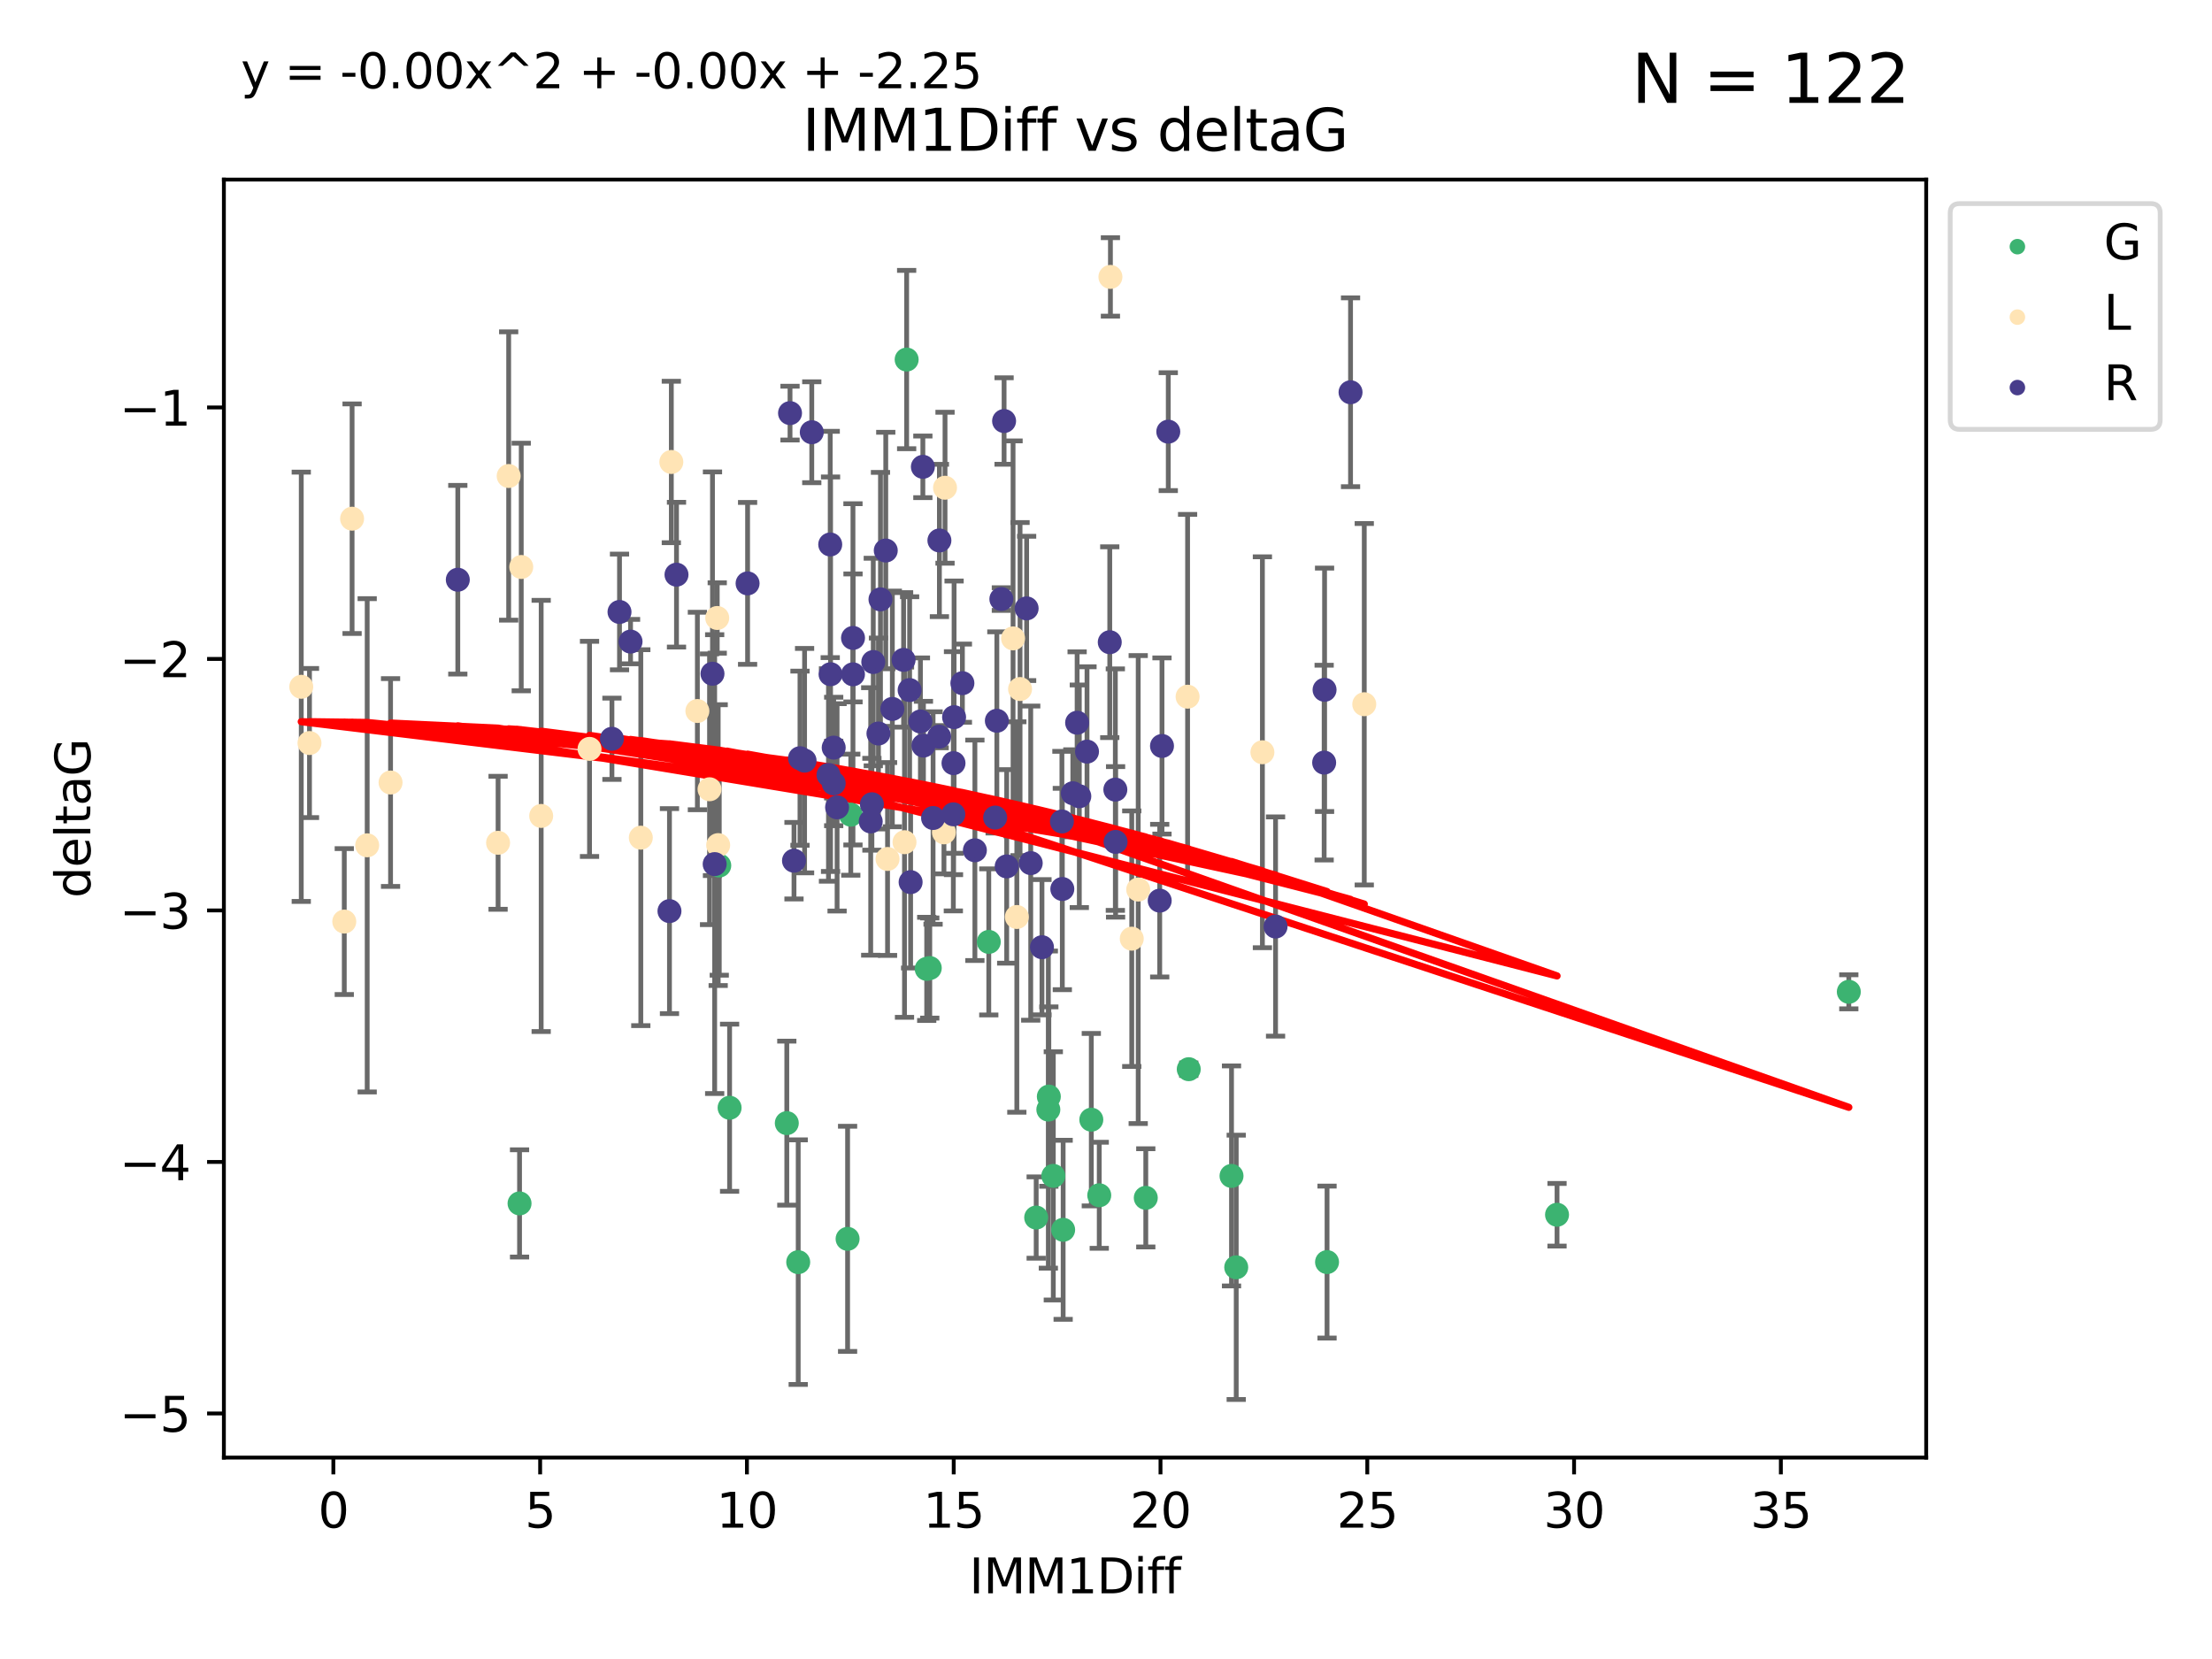 <?xml version="1.0" encoding="utf-8" standalone="no"?>
<!DOCTYPE svg PUBLIC "-//W3C//DTD SVG 1.1//EN"
  "http://www.w3.org/Graphics/SVG/1.1/DTD/svg11.dtd">
<svg xmlns:xlink="http://www.w3.org/1999/xlink" width="460.8pt" height="345.6pt" viewBox="0 0 460.8 345.6" xmlns="http://www.w3.org/2000/svg" version="1.1">
 <defs>
  <style type="text/css">*{stroke-linejoin: round; stroke-linecap: butt}</style>
 </defs>
 <g id="figure_1">
  <g id="patch_1">
   <path d="M 0 345.6 
L 460.8 345.6 
L 460.8 0 
L 0 0 
z
" style="fill: #ffffff"/>
  </g>
  <g id="axes_1">
   <g id="patch_2">
    <path d="M 46.64 303.64 
L 401.26 303.64 
L 401.26 37.411 
L 46.64 37.411 
z
" style="fill: #ffffff"/>
   </g>
   <g id="PathCollection_1">
    <defs>
     <path id="md48e95afec" d="M 0 1.118 
C 0.297 1.118 0.581 1 0.791 0.791 
C 1 0.581 1.118 0.297 1.118 0 
C 1.118 -0.297 1 -0.581 0.791 -0.791 
C 0.581 -1 0.297 -1.118 0 -1.118 
C -0.297 -1.118 -0.581 -1 -0.791 -0.791 
C -1 -0.581 -1.118 -0.297 -1.118 0 
C -1.118 0.297 -1 0.581 -0.791 0.791 
C -0.581 1 -0.297 1.118 0 1.118 
z
" style="stroke: #3cb371"/>
    </defs>
    <g clip-path="url(#pe178a564c7)">
     <use xlink:href="#md48e95afec" x="108.231" y="250.694" style="fill: #3cb371; stroke: #3cb371"/>
     <use xlink:href="#md48e95afec" x="166.282" y="262.93" style="fill: #3cb371; stroke: #3cb371"/>
     <use xlink:href="#md48e95afec" x="228.994" y="248.997" style="fill: #3cb371; stroke: #3cb371"/>
     <use xlink:href="#md48e95afec" x="257.529" y="264.006" style="fill: #3cb371; stroke: #3cb371"/>
     <use xlink:href="#md48e95afec" x="176.569" y="258.074" style="fill: #3cb371; stroke: #3cb371"/>
     <use xlink:href="#md48e95afec" x="219.423" y="244.958" style="fill: #3cb371; stroke: #3cb371"/>
     <use xlink:href="#md48e95afec" x="215.856" y="253.637" style="fill: #3cb371; stroke: #3cb371"/>
     <use xlink:href="#md48e95afec" x="238.687" y="249.531" style="fill: #3cb371; stroke: #3cb371"/>
     <use xlink:href="#md48e95afec" x="193.688" y="201.658" style="fill: #3cb371; stroke: #3cb371"/>
     <use xlink:href="#md48e95afec" x="221.473" y="256.189" style="fill: #3cb371; stroke: #3cb371"/>
     <use xlink:href="#md48e95afec" x="188.872" y="74.901" style="fill: #3cb371; stroke: #3cb371"/>
     <use xlink:href="#md48e95afec" x="324.359" y="253.055" style="fill: #3cb371; stroke: #3cb371"/>
     <use xlink:href="#md48e95afec" x="256.547" y="244.969" style="fill: #3cb371; stroke: #3cb371"/>
     <use xlink:href="#md48e95afec" x="276.448" y="262.915" style="fill: #3cb371; stroke: #3cb371"/>
     <use xlink:href="#md48e95afec" x="163.905" y="233.968" style="fill: #3cb371; stroke: #3cb371"/>
     <use xlink:href="#md48e95afec" x="193.051" y="201.836" style="fill: #3cb371; stroke: #3cb371"/>
     <use xlink:href="#md48e95afec" x="218.492" y="228.439" style="fill: #3cb371; stroke: #3cb371"/>
     <use xlink:href="#md48e95afec" x="177.233" y="169.713" style="fill: #3cb371; stroke: #3cb371"/>
     <use xlink:href="#md48e95afec" x="227.34" y="233.249" style="fill: #3cb371; stroke: #3cb371"/>
     <use xlink:href="#md48e95afec" x="218.389" y="231.145" style="fill: #3cb371; stroke: #3cb371"/>
     <use xlink:href="#md48e95afec" x="385.141" y="206.613" style="fill: #3cb371; stroke: #3cb371"/>
     <use xlink:href="#md48e95afec" x="205.982" y="196.216" style="fill: #3cb371; stroke: #3cb371"/>
     <use xlink:href="#md48e95afec" x="247.638" y="222.733" style="fill: #3cb371; stroke: #3cb371"/>
     <use xlink:href="#md48e95afec" x="149.836" y="180.303" style="fill: #3cb371; stroke: #3cb371"/>
     <use xlink:href="#md48e95afec" x="151.989" y="230.765" style="fill: #3cb371; stroke: #3cb371"/>
    </g>
   </g>
   <g id="PathCollection_2">
    <defs>
     <path id="me2a22f770f" d="M 0 1.118 
C 0.297 1.118 0.581 1 0.791 0.791 
C 1 0.581 1.118 0.297 1.118 0 
C 1.118 -0.297 1 -0.581 0.791 -0.791 
C 0.581 -1 0.297 -1.118 0 -1.118 
C -0.297 -1.118 -0.581 -1 -0.791 -0.791 
C -1 -0.581 -1.118 -0.297 -1.118 0 
C -1.118 0.297 -1 0.581 -0.791 0.791 
C -0.581 1 -0.297 1.118 0 1.118 
z
" style="stroke: #ffe4b5"/>
    </defs>
    <g clip-path="url(#pe178a564c7)">
     <use xlink:href="#me2a22f770f" x="71.719" y="191.979" style="fill: #ffe4b5; stroke: #ffe4b5"/>
     <use xlink:href="#me2a22f770f" x="103.76" y="175.57" style="fill: #ffe4b5; stroke: #ffe4b5"/>
     <use xlink:href="#me2a22f770f" x="81.36" y="163.011" style="fill: #ffe4b5; stroke: #ffe4b5"/>
     <use xlink:href="#me2a22f770f" x="112.737" y="169.975" style="fill: #ffe4b5; stroke: #ffe4b5"/>
     <use xlink:href="#me2a22f770f" x="122.809" y="156.006" style="fill: #ffe4b5; stroke: #ffe4b5"/>
     <use xlink:href="#me2a22f770f" x="133.492" y="174.503" style="fill: #ffe4b5; stroke: #ffe4b5"/>
     <use xlink:href="#me2a22f770f" x="105.966" y="99.16" style="fill: #ffe4b5; stroke: #ffe4b5"/>
     <use xlink:href="#me2a22f770f" x="108.585" y="118.114" style="fill: #ffe4b5; stroke: #ffe4b5"/>
     <use xlink:href="#me2a22f770f" x="62.759" y="143.071" style="fill: #ffe4b5; stroke: #ffe4b5"/>
     <use xlink:href="#me2a22f770f" x="184.892" y="178.938" style="fill: #ffe4b5; stroke: #ffe4b5"/>
     <use xlink:href="#me2a22f770f" x="73.347" y="108.053" style="fill: #ffe4b5; stroke: #ffe4b5"/>
     <use xlink:href="#me2a22f770f" x="139.85" y="96.238" style="fill: #ffe4b5; stroke: #ffe4b5"/>
     <use xlink:href="#me2a22f770f" x="64.474" y="154.788" style="fill: #ffe4b5; stroke: #ffe4b5"/>
     <use xlink:href="#me2a22f770f" x="76.492" y="176.094" style="fill: #ffe4b5; stroke: #ffe4b5"/>
     <use xlink:href="#me2a22f770f" x="247.397" y="145.132" style="fill: #ffe4b5; stroke: #ffe4b5"/>
     <use xlink:href="#me2a22f770f" x="196.643" y="173.396" style="fill: #ffe4b5; stroke: #ffe4b5"/>
     <use xlink:href="#me2a22f770f" x="149.612" y="176.053" style="fill: #ffe4b5; stroke: #ffe4b5"/>
     <use xlink:href="#me2a22f770f" x="237.11" y="185.314" style="fill: #ffe4b5; stroke: #ffe4b5"/>
     <use xlink:href="#me2a22f770f" x="196.867" y="101.604" style="fill: #ffe4b5; stroke: #ffe4b5"/>
     <use xlink:href="#me2a22f770f" x="212.496" y="143.539" style="fill: #ffe4b5; stroke: #ffe4b5"/>
     <use xlink:href="#me2a22f770f" x="211.824" y="191.027" style="fill: #ffe4b5; stroke: #ffe4b5"/>
     <use xlink:href="#me2a22f770f" x="188.424" y="175.447" style="fill: #ffe4b5; stroke: #ffe4b5"/>
     <use xlink:href="#me2a22f770f" x="235.766" y="195.543" style="fill: #ffe4b5; stroke: #ffe4b5"/>
     <use xlink:href="#me2a22f770f" x="149.413" y="128.736" style="fill: #ffe4b5; stroke: #ffe4b5"/>
     <use xlink:href="#me2a22f770f" x="145.278" y="148.115" style="fill: #ffe4b5; stroke: #ffe4b5"/>
     <use xlink:href="#me2a22f770f" x="211.04" y="132.989" style="fill: #ffe4b5; stroke: #ffe4b5"/>
     <use xlink:href="#me2a22f770f" x="147.811" y="164.417" style="fill: #ffe4b5; stroke: #ffe4b5"/>
     <use xlink:href="#me2a22f770f" x="231.321" y="57.685" style="fill: #ffe4b5; stroke: #ffe4b5"/>
     <use xlink:href="#me2a22f770f" x="262.982" y="156.709" style="fill: #ffe4b5; stroke: #ffe4b5"/>
     <use xlink:href="#me2a22f770f" x="284.202" y="146.704" style="fill: #ffe4b5; stroke: #ffe4b5"/>
    </g>
   </g>
   <g id="PathCollection_3">
    <defs>
     <path id="m41e5aa5a33" d="M 0 1.118 
C 0.297 1.118 0.581 1 0.791 0.791 
C 1 0.581 1.118 0.297 1.118 0 
C 1.118 -0.297 1 -0.581 0.791 -0.791 
C 0.581 -1 0.297 -1.118 0 -1.118 
C -0.297 -1.118 -0.581 -1 -0.791 -0.791 
C -1 -0.581 -1.118 -0.297 -1.118 0 
C -1.118 0.297 -1 0.581 -0.791 0.791 
C -0.581 1 -0.297 1.118 0 1.118 
z
" style="stroke: #483d8b"/>
    </defs>
    <g clip-path="url(#pe178a564c7)">
     <use xlink:href="#m41e5aa5a33" x="223.489" y="165.248" style="fill: #483d8b; stroke: #483d8b"/>
     <use xlink:href="#m41e5aa5a33" x="224.842" y="165.878" style="fill: #483d8b; stroke: #483d8b"/>
     <use xlink:href="#m41e5aa5a33" x="232.346" y="164.491" style="fill: #483d8b; stroke: #483d8b"/>
     <use xlink:href="#m41e5aa5a33" x="275.931" y="143.699" style="fill: #483d8b; stroke: #483d8b"/>
     <use xlink:href="#m41e5aa5a33" x="129.055" y="127.483" style="fill: #483d8b; stroke: #483d8b"/>
     <use xlink:href="#m41e5aa5a33" x="127.478" y="153.901" style="fill: #483d8b; stroke: #483d8b"/>
     <use xlink:href="#m41e5aa5a33" x="198.633" y="158.979" style="fill: #483d8b; stroke: #483d8b"/>
     <use xlink:href="#m41e5aa5a33" x="167.609" y="158.456" style="fill: #483d8b; stroke: #483d8b"/>
     <use xlink:href="#m41e5aa5a33" x="214.719" y="179.802" style="fill: #483d8b; stroke: #483d8b"/>
     <use xlink:href="#m41e5aa5a33" x="172.589" y="161.438" style="fill: #483d8b; stroke: #483d8b"/>
     <use xlink:href="#m41e5aa5a33" x="221.301" y="185.193" style="fill: #483d8b; stroke: #483d8b"/>
     <use xlink:href="#m41e5aa5a33" x="131.355" y="133.656" style="fill: #483d8b; stroke: #483d8b"/>
     <use xlink:href="#m41e5aa5a33" x="165.404" y="179.298" style="fill: #483d8b; stroke: #483d8b"/>
     <use xlink:href="#m41e5aa5a33" x="177.698" y="132.892" style="fill: #483d8b; stroke: #483d8b"/>
     <use xlink:href="#m41e5aa5a33" x="224.385" y="150.556" style="fill: #483d8b; stroke: #483d8b"/>
     <use xlink:href="#m41e5aa5a33" x="164.577" y="86.058" style="fill: #483d8b; stroke: #483d8b"/>
     <use xlink:href="#m41e5aa5a33" x="173.674" y="163.201" style="fill: #483d8b; stroke: #483d8b"/>
     <use xlink:href="#m41e5aa5a33" x="195.644" y="153.462" style="fill: #483d8b; stroke: #483d8b"/>
     <use xlink:href="#m41e5aa5a33" x="198.599" y="169.638" style="fill: #483d8b; stroke: #483d8b"/>
     <use xlink:href="#m41e5aa5a33" x="184.521" y="114.683" style="fill: #483d8b; stroke: #483d8b"/>
     <use xlink:href="#m41e5aa5a33" x="183.419" y="124.86" style="fill: #483d8b; stroke: #483d8b"/>
     <use xlink:href="#m41e5aa5a33" x="265.722" y="193.012" style="fill: #483d8b; stroke: #483d8b"/>
     <use xlink:href="#m41e5aa5a33" x="140.927" y="119.716" style="fill: #483d8b; stroke: #483d8b"/>
     <use xlink:href="#m41e5aa5a33" x="209.713" y="180.487" style="fill: #483d8b; stroke: #483d8b"/>
     <use xlink:href="#m41e5aa5a33" x="192.37" y="155.32" style="fill: #483d8b; stroke: #483d8b"/>
     <use xlink:href="#m41e5aa5a33" x="139.463" y="189.801" style="fill: #483d8b; stroke: #483d8b"/>
     <use xlink:href="#m41e5aa5a33" x="169.108" y="90.044" style="fill: #483d8b; stroke: #483d8b"/>
     <use xlink:href="#m41e5aa5a33" x="181.919" y="137.913" style="fill: #483d8b; stroke: #483d8b"/>
     <use xlink:href="#m41e5aa5a33" x="191.741" y="150.298" style="fill: #483d8b; stroke: #483d8b"/>
     <use xlink:href="#m41e5aa5a33" x="177.689" y="140.474" style="fill: #483d8b; stroke: #483d8b"/>
     <use xlink:href="#m41e5aa5a33" x="174.381" y="168.183" style="fill: #483d8b; stroke: #483d8b"/>
     <use xlink:href="#m41e5aa5a33" x="207.309" y="170.314" style="fill: #483d8b; stroke: #483d8b"/>
     <use xlink:href="#m41e5aa5a33" x="281.342" y="81.716" style="fill: #483d8b; stroke: #483d8b"/>
     <use xlink:href="#m41e5aa5a33" x="188.235" y="137.465" style="fill: #483d8b; stroke: #483d8b"/>
     <use xlink:href="#m41e5aa5a33" x="232.397" y="175.381" style="fill: #483d8b; stroke: #483d8b"/>
     <use xlink:href="#m41e5aa5a33" x="195.696" y="112.59" style="fill: #483d8b; stroke: #483d8b"/>
     <use xlink:href="#m41e5aa5a33" x="189.699" y="183.764" style="fill: #483d8b; stroke: #483d8b"/>
     <use xlink:href="#m41e5aa5a33" x="182.996" y="152.804" style="fill: #483d8b; stroke: #483d8b"/>
     <use xlink:href="#m41e5aa5a33" x="198.754" y="149.399" style="fill: #483d8b; stroke: #483d8b"/>
     <use xlink:href="#m41e5aa5a33" x="173.674" y="155.744" style="fill: #483d8b; stroke: #483d8b"/>
     <use xlink:href="#m41e5aa5a33" x="166.653" y="157.946" style="fill: #483d8b; stroke: #483d8b"/>
     <use xlink:href="#m41e5aa5a33" x="275.845" y="158.866" style="fill: #483d8b; stroke: #483d8b"/>
     <use xlink:href="#m41e5aa5a33" x="185.891" y="147.683" style="fill: #483d8b; stroke: #483d8b"/>
     <use xlink:href="#m41e5aa5a33" x="194.377" y="170.406" style="fill: #483d8b; stroke: #483d8b"/>
     <use xlink:href="#m41e5aa5a33" x="192.249" y="97.249" style="fill: #483d8b; stroke: #483d8b"/>
     <use xlink:href="#m41e5aa5a33" x="217.062" y="197.323" style="fill: #483d8b; stroke: #483d8b"/>
     <use xlink:href="#m41e5aa5a33" x="231.183" y="133.784" style="fill: #483d8b; stroke: #483d8b"/>
     <use xlink:href="#m41e5aa5a33" x="181.385" y="171.123" style="fill: #483d8b; stroke: #483d8b"/>
     <use xlink:href="#m41e5aa5a33" x="208.602" y="124.794" style="fill: #483d8b; stroke: #483d8b"/>
     <use xlink:href="#m41e5aa5a33" x="203.088" y="177.128" style="fill: #483d8b; stroke: #483d8b"/>
     <use xlink:href="#m41e5aa5a33" x="148.423" y="140.352" style="fill: #483d8b; stroke: #483d8b"/>
     <use xlink:href="#m41e5aa5a33" x="173.02" y="140.453" style="fill: #483d8b; stroke: #483d8b"/>
     <use xlink:href="#m41e5aa5a33" x="242.064" y="155.401" style="fill: #483d8b; stroke: #483d8b"/>
     <use xlink:href="#m41e5aa5a33" x="209.17" y="87.707" style="fill: #483d8b; stroke: #483d8b"/>
     <use xlink:href="#m41e5aa5a33" x="200.486" y="142.319" style="fill: #483d8b; stroke: #483d8b"/>
     <use xlink:href="#m41e5aa5a33" x="155.737" y="121.532" style="fill: #483d8b; stroke: #483d8b"/>
     <use xlink:href="#m41e5aa5a33" x="207.662" y="150.149" style="fill: #483d8b; stroke: #483d8b"/>
     <use xlink:href="#m41e5aa5a33" x="181.635" y="167.541" style="fill: #483d8b; stroke: #483d8b"/>
     <use xlink:href="#m41e5aa5a33" x="148.879" y="180.009" style="fill: #483d8b; stroke: #483d8b"/>
     <use xlink:href="#m41e5aa5a33" x="189.492" y="143.755" style="fill: #483d8b; stroke: #483d8b"/>
     <use xlink:href="#m41e5aa5a33" x="226.444" y="156.577" style="fill: #483d8b; stroke: #483d8b"/>
     <use xlink:href="#m41e5aa5a33" x="95.369" y="120.769" style="fill: #483d8b; stroke: #483d8b"/>
     <use xlink:href="#m41e5aa5a33" x="243.374" y="89.923" style="fill: #483d8b; stroke: #483d8b"/>
     <use xlink:href="#m41e5aa5a33" x="172.951" y="113.422" style="fill: #483d8b; stroke: #483d8b"/>
     <use xlink:href="#m41e5aa5a33" x="241.59" y="187.62" style="fill: #483d8b; stroke: #483d8b"/>
     <use xlink:href="#m41e5aa5a33" x="221.215" y="171.128" style="fill: #483d8b; stroke: #483d8b"/>
     <use xlink:href="#m41e5aa5a33" x="213.866" y="126.741" style="fill: #483d8b; stroke: #483d8b"/>
    </g>
   </g>
   <g id="matplotlib.axis_1">
    <g id="xtick_1">
     <g id="line2d_1">
      <defs>
       <path id="m444ca77531" d="M 0 0 
L 0 3.5 
" style="stroke: #000000; stroke-width: 0.8"/>
      </defs>
      <g>
       <use xlink:href="#m444ca77531" x="69.445" y="303.64" style="stroke: #000000; stroke-width: 0.8"/>
      </g>
     </g>
     <g id="text_1">
      <!-- 0 -->
      <g transform="translate(66.263 318.238)scale(0.1 -0.1)">
       <defs>
        <path id="DejaVuSans-30" d="M 2034 4250 
Q 1547 4250 1301 3770 
Q 1056 3291 1056 2328 
Q 1056 1369 1301 889 
Q 1547 409 2034 409 
Q 2525 409 2770 889 
Q 3016 1369 3016 2328 
Q 3016 3291 2770 3770 
Q 2525 4250 2034 4250 
z
M 2034 4750 
Q 2819 4750 3233 4129 
Q 3647 3509 3647 2328 
Q 3647 1150 3233 529 
Q 2819 -91 2034 -91 
Q 1250 -91 836 529 
Q 422 1150 422 2328 
Q 422 3509 836 4129 
Q 1250 4750 2034 4750 
z
" transform="scale(0.016)"/>
       </defs>
       <use xlink:href="#DejaVuSans-30"/>
      </g>
     </g>
    </g>
    <g id="xtick_2">
     <g id="line2d_2">
      <g>
       <use xlink:href="#m444ca77531" x="112.522" y="303.64" style="stroke: #000000; stroke-width: 0.8"/>
      </g>
     </g>
     <g id="text_2">
      <!-- 5 -->
      <g transform="translate(109.341 318.238)scale(0.1 -0.1)">
       <defs>
        <path id="DejaVuSans-35" d="M 691 4666 
L 3169 4666 
L 3169 4134 
L 1269 4134 
L 1269 2991 
Q 1406 3038 1543 3061 
Q 1681 3084 1819 3084 
Q 2600 3084 3056 2656 
Q 3513 2228 3513 1497 
Q 3513 744 3044 326 
Q 2575 -91 1722 -91 
Q 1428 -91 1123 -41 
Q 819 9 494 109 
L 494 744 
Q 775 591 1075 516 
Q 1375 441 1709 441 
Q 2250 441 2565 725 
Q 2881 1009 2881 1497 
Q 2881 1984 2565 2268 
Q 2250 2553 1709 2553 
Q 1456 2553 1204 2497 
Q 953 2441 691 2322 
L 691 4666 
z
" transform="scale(0.016)"/>
       </defs>
       <use xlink:href="#DejaVuSans-35"/>
      </g>
     </g>
    </g>
    <g id="xtick_3">
     <g id="line2d_3">
      <g>
       <use xlink:href="#m444ca77531" x="155.599" y="303.64" style="stroke: #000000; stroke-width: 0.8"/>
      </g>
     </g>
     <g id="text_3">
      <!-- 10 -->
      <g transform="translate(149.237 318.238)scale(0.1 -0.1)">
       <defs>
        <path id="DejaVuSans-31" d="M 794 531 
L 1825 531 
L 1825 4091 
L 703 3866 
L 703 4441 
L 1819 4666 
L 2450 4666 
L 2450 531 
L 3481 531 
L 3481 0 
L 794 0 
L 794 531 
z
" transform="scale(0.016)"/>
       </defs>
       <use xlink:href="#DejaVuSans-31"/>
       <use xlink:href="#DejaVuSans-30" x="63.623"/>
      </g>
     </g>
    </g>
    <g id="xtick_4">
     <g id="line2d_4">
      <g>
       <use xlink:href="#m444ca77531" x="198.677" y="303.64" style="stroke: #000000; stroke-width: 0.8"/>
      </g>
     </g>
     <g id="text_4">
      <!-- 15 -->
      <g transform="translate(192.314 318.238)scale(0.1 -0.1)">
       <use xlink:href="#DejaVuSans-31"/>
       <use xlink:href="#DejaVuSans-35" x="63.623"/>
      </g>
     </g>
    </g>
    <g id="xtick_5">
     <g id="line2d_5">
      <g>
       <use xlink:href="#m444ca77531" x="241.754" y="303.64" style="stroke: #000000; stroke-width: 0.8"/>
      </g>
     </g>
     <g id="text_5">
      <!-- 20 -->
      <g transform="translate(235.391 318.238)scale(0.1 -0.1)">
       <defs>
        <path id="DejaVuSans-32" d="M 1228 531 
L 3431 531 
L 3431 0 
L 469 0 
L 469 531 
Q 828 903 1448 1529 
Q 2069 2156 2228 2338 
Q 2531 2678 2651 2914 
Q 2772 3150 2772 3378 
Q 2772 3750 2511 3984 
Q 2250 4219 1831 4219 
Q 1534 4219 1204 4116 
Q 875 4013 500 3803 
L 500 4441 
Q 881 4594 1212 4672 
Q 1544 4750 1819 4750 
Q 2544 4750 2975 4387 
Q 3406 4025 3406 3419 
Q 3406 3131 3298 2873 
Q 3191 2616 2906 2266 
Q 2828 2175 2409 1742 
Q 1991 1309 1228 531 
z
" transform="scale(0.016)"/>
       </defs>
       <use xlink:href="#DejaVuSans-32"/>
       <use xlink:href="#DejaVuSans-30" x="63.623"/>
      </g>
     </g>
    </g>
    <g id="xtick_6">
     <g id="line2d_6">
      <g>
       <use xlink:href="#m444ca77531" x="284.831" y="303.64" style="stroke: #000000; stroke-width: 0.8"/>
      </g>
     </g>
     <g id="text_6">
      <!-- 25 -->
      <g transform="translate(278.469 318.238)scale(0.1 -0.1)">
       <use xlink:href="#DejaVuSans-32"/>
       <use xlink:href="#DejaVuSans-35" x="63.623"/>
      </g>
     </g>
    </g>
    <g id="xtick_7">
     <g id="line2d_7">
      <g>
       <use xlink:href="#m444ca77531" x="327.908" y="303.64" style="stroke: #000000; stroke-width: 0.8"/>
      </g>
     </g>
     <g id="text_7">
      <!-- 30 -->
      <g transform="translate(321.546 318.238)scale(0.1 -0.1)">
       <defs>
        <path id="DejaVuSans-33" d="M 2597 2516 
Q 3050 2419 3304 2112 
Q 3559 1806 3559 1356 
Q 3559 666 3084 287 
Q 2609 -91 1734 -91 
Q 1441 -91 1130 -33 
Q 819 25 488 141 
L 488 750 
Q 750 597 1062 519 
Q 1375 441 1716 441 
Q 2309 441 2620 675 
Q 2931 909 2931 1356 
Q 2931 1769 2642 2001 
Q 2353 2234 1838 2234 
L 1294 2234 
L 1294 2753 
L 1863 2753 
Q 2328 2753 2575 2939 
Q 2822 3125 2822 3475 
Q 2822 3834 2567 4026 
Q 2313 4219 1838 4219 
Q 1578 4219 1281 4162 
Q 984 4106 628 3988 
L 628 4550 
Q 988 4650 1302 4700 
Q 1616 4750 1894 4750 
Q 2613 4750 3031 4423 
Q 3450 4097 3450 3541 
Q 3450 3153 3228 2886 
Q 3006 2619 2597 2516 
z
" transform="scale(0.016)"/>
       </defs>
       <use xlink:href="#DejaVuSans-33"/>
       <use xlink:href="#DejaVuSans-30" x="63.623"/>
      </g>
     </g>
    </g>
    <g id="xtick_8">
     <g id="line2d_8">
      <g>
       <use xlink:href="#m444ca77531" x="370.986" y="303.64" style="stroke: #000000; stroke-width: 0.8"/>
      </g>
     </g>
     <g id="text_8">
      <!-- 35 -->
      <g transform="translate(364.623 318.238)scale(0.1 -0.1)">
       <use xlink:href="#DejaVuSans-33"/>
       <use xlink:href="#DejaVuSans-35" x="63.623"/>
      </g>
     </g>
    </g>
    <g id="text_9">
     <!-- IMM1Diff -->
     <g transform="translate(201.906 331.917)scale(0.1 -0.1)">
      <defs>
       <path id="DejaVuSans-49" d="M 628 4666 
L 1259 4666 
L 1259 0 
L 628 0 
L 628 4666 
z
" transform="scale(0.016)"/>
       <path id="DejaVuSans-4d" d="M 628 4666 
L 1569 4666 
L 2759 1491 
L 3956 4666 
L 4897 4666 
L 4897 0 
L 4281 0 
L 4281 4097 
L 3078 897 
L 2444 897 
L 1241 4097 
L 1241 0 
L 628 0 
L 628 4666 
z
" transform="scale(0.016)"/>
       <path id="DejaVuSans-44" d="M 1259 4147 
L 1259 519 
L 2022 519 
Q 2988 519 3436 956 
Q 3884 1394 3884 2338 
Q 3884 3275 3436 3711 
Q 2988 4147 2022 4147 
L 1259 4147 
z
M 628 4666 
L 1925 4666 
Q 3281 4666 3915 4102 
Q 4550 3538 4550 2338 
Q 4550 1131 3912 565 
Q 3275 0 1925 0 
L 628 0 
L 628 4666 
z
" transform="scale(0.016)"/>
       <path id="DejaVuSans-69" d="M 603 3500 
L 1178 3500 
L 1178 0 
L 603 0 
L 603 3500 
z
M 603 4863 
L 1178 4863 
L 1178 4134 
L 603 4134 
L 603 4863 
z
" transform="scale(0.016)"/>
       <path id="DejaVuSans-66" d="M 2375 4863 
L 2375 4384 
L 1825 4384 
Q 1516 4384 1395 4259 
Q 1275 4134 1275 3809 
L 1275 3500 
L 2222 3500 
L 2222 3053 
L 1275 3053 
L 1275 0 
L 697 0 
L 697 3053 
L 147 3053 
L 147 3500 
L 697 3500 
L 697 3744 
Q 697 4328 969 4595 
Q 1241 4863 1831 4863 
L 2375 4863 
z
" transform="scale(0.016)"/>
      </defs>
      <use xlink:href="#DejaVuSans-49"/>
      <use xlink:href="#DejaVuSans-4d" x="29.492"/>
      <use xlink:href="#DejaVuSans-4d" x="115.771"/>
      <use xlink:href="#DejaVuSans-31" x="202.051"/>
      <use xlink:href="#DejaVuSans-44" x="265.674"/>
      <use xlink:href="#DejaVuSans-69" x="342.676"/>
      <use xlink:href="#DejaVuSans-66" x="370.459"/>
      <use xlink:href="#DejaVuSans-66" x="405.664"/>
     </g>
    </g>
   </g>
   <g id="matplotlib.axis_2">
    <g id="ytick_1">
     <g id="line2d_9">
      <defs>
       <path id="m0ce89170e6" d="M 0 0 
L -3.5 0 
" style="stroke: #000000; stroke-width: 0.8"/>
      </defs>
      <g>
       <use xlink:href="#m0ce89170e6" x="46.64" y="294.452" style="stroke: #000000; stroke-width: 0.8"/>
      </g>
     </g>
     <g id="text_10">
      <!-- −5 -->
      <g transform="translate(24.898 298.251)scale(0.1 -0.1)">
       <defs>
        <path id="DejaVuSans-2212" d="M 678 2272 
L 4684 2272 
L 4684 1741 
L 678 1741 
L 678 2272 
z
" transform="scale(0.016)"/>
       </defs>
       <use xlink:href="#DejaVuSans-2212"/>
       <use xlink:href="#DejaVuSans-35" x="83.789"/>
      </g>
     </g>
    </g>
    <g id="ytick_2">
     <g id="line2d_10">
      <g>
       <use xlink:href="#m0ce89170e6" x="46.64" y="242.057" style="stroke: #000000; stroke-width: 0.8"/>
      </g>
     </g>
     <g id="text_11">
      <!-- −4 -->
      <g transform="translate(24.898 245.857)scale(0.1 -0.1)">
       <defs>
        <path id="DejaVuSans-34" d="M 2419 4116 
L 825 1625 
L 2419 1625 
L 2419 4116 
z
M 2253 4666 
L 3047 4666 
L 3047 1625 
L 3713 1625 
L 3713 1100 
L 3047 1100 
L 3047 0 
L 2419 0 
L 2419 1100 
L 313 1100 
L 313 1709 
L 2253 4666 
z
" transform="scale(0.016)"/>
       </defs>
       <use xlink:href="#DejaVuSans-2212"/>
       <use xlink:href="#DejaVuSans-34" x="83.789"/>
      </g>
     </g>
    </g>
    <g id="ytick_3">
     <g id="line2d_11">
      <g>
       <use xlink:href="#m0ce89170e6" x="46.64" y="189.663" style="stroke: #000000; stroke-width: 0.8"/>
      </g>
     </g>
     <g id="text_12">
      <!-- −3 -->
      <g transform="translate(24.898 193.462)scale(0.1 -0.1)">
       <use xlink:href="#DejaVuSans-2212"/>
       <use xlink:href="#DejaVuSans-33" x="83.789"/>
      </g>
     </g>
    </g>
    <g id="ytick_4">
     <g id="line2d_12">
      <g>
       <use xlink:href="#m0ce89170e6" x="46.64" y="137.269" style="stroke: #000000; stroke-width: 0.8"/>
      </g>
     </g>
     <g id="text_13">
      <!-- −2 -->
      <g transform="translate(24.898 141.068)scale(0.1 -0.1)">
       <use xlink:href="#DejaVuSans-2212"/>
       <use xlink:href="#DejaVuSans-32" x="83.789"/>
      </g>
     </g>
    </g>
    <g id="ytick_5">
     <g id="line2d_13">
      <g>
       <use xlink:href="#m0ce89170e6" x="46.64" y="84.875" style="stroke: #000000; stroke-width: 0.8"/>
      </g>
     </g>
     <g id="text_14">
      <!-- −1 -->
      <g transform="translate(24.898 88.674)scale(0.1 -0.1)">
       <use xlink:href="#DejaVuSans-2212"/>
       <use xlink:href="#DejaVuSans-31" x="83.789"/>
      </g>
     </g>
    </g>
    <g id="text_15">
     <!-- deltaG -->
     <g transform="translate(18.818 187.064)rotate(-90)scale(0.1 -0.1)">
      <defs>
       <path id="DejaVuSans-64" d="M 2906 2969 
L 2906 4863 
L 3481 4863 
L 3481 0 
L 2906 0 
L 2906 525 
Q 2725 213 2448 61 
Q 2172 -91 1784 -91 
Q 1150 -91 751 415 
Q 353 922 353 1747 
Q 353 2572 751 3078 
Q 1150 3584 1784 3584 
Q 2172 3584 2448 3432 
Q 2725 3281 2906 2969 
z
M 947 1747 
Q 947 1113 1208 752 
Q 1469 391 1925 391 
Q 2381 391 2643 752 
Q 2906 1113 2906 1747 
Q 2906 2381 2643 2742 
Q 2381 3103 1925 3103 
Q 1469 3103 1208 2742 
Q 947 2381 947 1747 
z
" transform="scale(0.016)"/>
       <path id="DejaVuSans-65" d="M 3597 1894 
L 3597 1613 
L 953 1613 
Q 991 1019 1311 708 
Q 1631 397 2203 397 
Q 2534 397 2845 478 
Q 3156 559 3463 722 
L 3463 178 
Q 3153 47 2828 -22 
Q 2503 -91 2169 -91 
Q 1331 -91 842 396 
Q 353 884 353 1716 
Q 353 2575 817 3079 
Q 1281 3584 2069 3584 
Q 2775 3584 3186 3129 
Q 3597 2675 3597 1894 
z
M 3022 2063 
Q 3016 2534 2758 2815 
Q 2500 3097 2075 3097 
Q 1594 3097 1305 2825 
Q 1016 2553 972 2059 
L 3022 2063 
z
" transform="scale(0.016)"/>
       <path id="DejaVuSans-6c" d="M 603 4863 
L 1178 4863 
L 1178 0 
L 603 0 
L 603 4863 
z
" transform="scale(0.016)"/>
       <path id="DejaVuSans-74" d="M 1172 4494 
L 1172 3500 
L 2356 3500 
L 2356 3053 
L 1172 3053 
L 1172 1153 
Q 1172 725 1289 603 
Q 1406 481 1766 481 
L 2356 481 
L 2356 0 
L 1766 0 
Q 1100 0 847 248 
Q 594 497 594 1153 
L 594 3053 
L 172 3053 
L 172 3500 
L 594 3500 
L 594 4494 
L 1172 4494 
z
" transform="scale(0.016)"/>
       <path id="DejaVuSans-61" d="M 2194 1759 
Q 1497 1759 1228 1600 
Q 959 1441 959 1056 
Q 959 750 1161 570 
Q 1363 391 1709 391 
Q 2188 391 2477 730 
Q 2766 1069 2766 1631 
L 2766 1759 
L 2194 1759 
z
M 3341 1997 
L 3341 0 
L 2766 0 
L 2766 531 
Q 2569 213 2275 61 
Q 1981 -91 1556 -91 
Q 1019 -91 701 211 
Q 384 513 384 1019 
Q 384 1609 779 1909 
Q 1175 2209 1959 2209 
L 2766 2209 
L 2766 2266 
Q 2766 2663 2505 2880 
Q 2244 3097 1772 3097 
Q 1472 3097 1187 3025 
Q 903 2953 641 2809 
L 641 3341 
Q 956 3463 1253 3523 
Q 1550 3584 1831 3584 
Q 2591 3584 2966 3190 
Q 3341 2797 3341 1997 
z
" transform="scale(0.016)"/>
       <path id="DejaVuSans-47" d="M 3809 666 
L 3809 1919 
L 2778 1919 
L 2778 2438 
L 4434 2438 
L 4434 434 
Q 4069 175 3628 42 
Q 3188 -91 2688 -91 
Q 1594 -91 976 548 
Q 359 1188 359 2328 
Q 359 3472 976 4111 
Q 1594 4750 2688 4750 
Q 3144 4750 3555 4637 
Q 3966 4525 4313 4306 
L 4313 3634 
Q 3963 3931 3569 4081 
Q 3175 4231 2741 4231 
Q 1884 4231 1454 3753 
Q 1025 3275 1025 2328 
Q 1025 1384 1454 906 
Q 1884 428 2741 428 
Q 3075 428 3337 486 
Q 3600 544 3809 666 
z
" transform="scale(0.016)"/>
      </defs>
      <use xlink:href="#DejaVuSans-64"/>
      <use xlink:href="#DejaVuSans-65" x="63.477"/>
      <use xlink:href="#DejaVuSans-6c" x="125"/>
      <use xlink:href="#DejaVuSans-74" x="152.783"/>
      <use xlink:href="#DejaVuSans-61" x="191.992"/>
      <use xlink:href="#DejaVuSans-47" x="253.271"/>
     </g>
    </g>
   </g>
   <g id="LineCollection_1">
    <path d="M 108.231 261.865 
L 108.231 239.523 
" clip-path="url(#pe178a564c7)" style="fill: none; stroke: #696969"/>
    <path d="M 166.282 288.405 
L 166.282 237.455 
" clip-path="url(#pe178a564c7)" style="fill: none; stroke: #696969"/>
    <path d="M 228.994 260.044 
L 228.994 237.949 
" clip-path="url(#pe178a564c7)" style="fill: none; stroke: #696969"/>
    <path d="M 257.529 291.539 
L 257.529 236.473 
" clip-path="url(#pe178a564c7)" style="fill: none; stroke: #696969"/>
    <path d="M 176.569 281.527 
L 176.569 234.621 
" clip-path="url(#pe178a564c7)" style="fill: none; stroke: #696969"/>
    <path d="M 219.423 270.812 
L 219.423 219.103 
" clip-path="url(#pe178a564c7)" style="fill: none; stroke: #696969"/>
    <path d="M 215.856 262.109 
L 215.856 245.165 
" clip-path="url(#pe178a564c7)" style="fill: none; stroke: #696969"/>
    <path d="M 238.687 259.759 
L 238.687 239.303 
" clip-path="url(#pe178a564c7)" style="fill: none; stroke: #696969"/>
    <path d="M 193.688 212.091 
L 193.688 191.226 
" clip-path="url(#pe178a564c7)" style="fill: none; stroke: #696969"/>
    <path d="M 221.473 274.839 
L 221.473 237.54 
" clip-path="url(#pe178a564c7)" style="fill: none; stroke: #696969"/>
    <path d="M 188.872 93.475 
L 188.872 56.326 
" clip-path="url(#pe178a564c7)" style="fill: none; stroke: #696969"/>
    <path d="M 324.359 259.579 
L 324.359 246.532 
" clip-path="url(#pe178a564c7)" style="fill: none; stroke: #696969"/>
    <path d="M 256.547 267.888 
L 256.547 222.051 
" clip-path="url(#pe178a564c7)" style="fill: none; stroke: #696969"/>
    <path d="M 276.448 278.743 
L 276.448 247.087 
" clip-path="url(#pe178a564c7)" style="fill: none; stroke: #696969"/>
    <path d="M 163.905 251.046 
L 163.905 216.89 
" clip-path="url(#pe178a564c7)" style="fill: none; stroke: #696969"/>
    <path d="M 193.051 212.583 
L 193.051 191.089 
" clip-path="url(#pe178a564c7)" style="fill: none; stroke: #696969"/>
    <path d="M 218.492 247.124 
L 218.492 209.753 
" clip-path="url(#pe178a564c7)" style="fill: none; stroke: #696969"/>
    <path d="M 177.233 182.324 
L 177.233 157.102 
" clip-path="url(#pe178a564c7)" style="fill: none; stroke: #696969"/>
    <path d="M 227.34 251.211 
L 227.34 215.287 
" clip-path="url(#pe178a564c7)" style="fill: none; stroke: #696969"/>
    <path d="M 218.389 264.181 
L 218.389 198.11 
" clip-path="url(#pe178a564c7)" style="fill: none; stroke: #696969"/>
    <path d="M 385.141 210.16 
L 385.141 203.065 
" clip-path="url(#pe178a564c7)" style="fill: none; stroke: #696969"/>
    <path d="M 205.982 211.432 
L 205.982 181 
" clip-path="url(#pe178a564c7)" style="fill: none; stroke: #696969"/>
    <path d="M 247.638 224.041 
L 247.638 221.426 
" clip-path="url(#pe178a564c7)" style="fill: none; stroke: #696969"/>
    <path d="M 149.836 203.148 
L 149.836 157.457 
" clip-path="url(#pe178a564c7)" style="fill: none; stroke: #696969"/>
    <path d="M 151.989 248.177 
L 151.989 213.353 
" clip-path="url(#pe178a564c7)" style="fill: none; stroke: #696969"/>
   </g>
   <g id="line2d_14">
    <defs>
     <path id="m1751128b5c" d="M 2 0 
L -2 -0 
" style="stroke: #696969"/>
    </defs>
    <g clip-path="url(#pe178a564c7)">
     <use xlink:href="#m1751128b5c" x="108.231" y="261.865" style="fill: #696969; stroke: #696969"/>
     <use xlink:href="#m1751128b5c" x="166.282" y="288.405" style="fill: #696969; stroke: #696969"/>
     <use xlink:href="#m1751128b5c" x="228.994" y="260.044" style="fill: #696969; stroke: #696969"/>
     <use xlink:href="#m1751128b5c" x="257.529" y="291.539" style="fill: #696969; stroke: #696969"/>
     <use xlink:href="#m1751128b5c" x="176.569" y="281.527" style="fill: #696969; stroke: #696969"/>
     <use xlink:href="#m1751128b5c" x="219.423" y="270.812" style="fill: #696969; stroke: #696969"/>
     <use xlink:href="#m1751128b5c" x="215.856" y="262.109" style="fill: #696969; stroke: #696969"/>
     <use xlink:href="#m1751128b5c" x="238.687" y="259.759" style="fill: #696969; stroke: #696969"/>
     <use xlink:href="#m1751128b5c" x="193.688" y="212.091" style="fill: #696969; stroke: #696969"/>
     <use xlink:href="#m1751128b5c" x="221.473" y="274.839" style="fill: #696969; stroke: #696969"/>
     <use xlink:href="#m1751128b5c" x="188.872" y="93.475" style="fill: #696969; stroke: #696969"/>
     <use xlink:href="#m1751128b5c" x="324.359" y="259.579" style="fill: #696969; stroke: #696969"/>
     <use xlink:href="#m1751128b5c" x="256.547" y="267.888" style="fill: #696969; stroke: #696969"/>
     <use xlink:href="#m1751128b5c" x="276.448" y="278.743" style="fill: #696969; stroke: #696969"/>
     <use xlink:href="#m1751128b5c" x="163.905" y="251.046" style="fill: #696969; stroke: #696969"/>
     <use xlink:href="#m1751128b5c" x="193.051" y="212.583" style="fill: #696969; stroke: #696969"/>
     <use xlink:href="#m1751128b5c" x="218.492" y="247.124" style="fill: #696969; stroke: #696969"/>
     <use xlink:href="#m1751128b5c" x="177.233" y="182.324" style="fill: #696969; stroke: #696969"/>
     <use xlink:href="#m1751128b5c" x="227.34" y="251.211" style="fill: #696969; stroke: #696969"/>
     <use xlink:href="#m1751128b5c" x="218.389" y="264.181" style="fill: #696969; stroke: #696969"/>
     <use xlink:href="#m1751128b5c" x="385.141" y="210.16" style="fill: #696969; stroke: #696969"/>
     <use xlink:href="#m1751128b5c" x="205.982" y="211.432" style="fill: #696969; stroke: #696969"/>
     <use xlink:href="#m1751128b5c" x="247.638" y="224.041" style="fill: #696969; stroke: #696969"/>
     <use xlink:href="#m1751128b5c" x="149.836" y="203.148" style="fill: #696969; stroke: #696969"/>
     <use xlink:href="#m1751128b5c" x="151.989" y="248.177" style="fill: #696969; stroke: #696969"/>
    </g>
   </g>
   <g id="line2d_15">
    <g clip-path="url(#pe178a564c7)">
     <use xlink:href="#m1751128b5c" x="108.231" y="239.523" style="fill: #696969; stroke: #696969"/>
     <use xlink:href="#m1751128b5c" x="166.282" y="237.455" style="fill: #696969; stroke: #696969"/>
     <use xlink:href="#m1751128b5c" x="228.994" y="237.949" style="fill: #696969; stroke: #696969"/>
     <use xlink:href="#m1751128b5c" x="257.529" y="236.473" style="fill: #696969; stroke: #696969"/>
     <use xlink:href="#m1751128b5c" x="176.569" y="234.621" style="fill: #696969; stroke: #696969"/>
     <use xlink:href="#m1751128b5c" x="219.423" y="219.103" style="fill: #696969; stroke: #696969"/>
     <use xlink:href="#m1751128b5c" x="215.856" y="245.165" style="fill: #696969; stroke: #696969"/>
     <use xlink:href="#m1751128b5c" x="238.687" y="239.303" style="fill: #696969; stroke: #696969"/>
     <use xlink:href="#m1751128b5c" x="193.688" y="191.226" style="fill: #696969; stroke: #696969"/>
     <use xlink:href="#m1751128b5c" x="221.473" y="237.54" style="fill: #696969; stroke: #696969"/>
     <use xlink:href="#m1751128b5c" x="188.872" y="56.326" style="fill: #696969; stroke: #696969"/>
     <use xlink:href="#m1751128b5c" x="324.359" y="246.532" style="fill: #696969; stroke: #696969"/>
     <use xlink:href="#m1751128b5c" x="256.547" y="222.051" style="fill: #696969; stroke: #696969"/>
     <use xlink:href="#m1751128b5c" x="276.448" y="247.087" style="fill: #696969; stroke: #696969"/>
     <use xlink:href="#m1751128b5c" x="163.905" y="216.89" style="fill: #696969; stroke: #696969"/>
     <use xlink:href="#m1751128b5c" x="193.051" y="191.089" style="fill: #696969; stroke: #696969"/>
     <use xlink:href="#m1751128b5c" x="218.492" y="209.753" style="fill: #696969; stroke: #696969"/>
     <use xlink:href="#m1751128b5c" x="177.233" y="157.102" style="fill: #696969; stroke: #696969"/>
     <use xlink:href="#m1751128b5c" x="227.34" y="215.287" style="fill: #696969; stroke: #696969"/>
     <use xlink:href="#m1751128b5c" x="218.389" y="198.11" style="fill: #696969; stroke: #696969"/>
     <use xlink:href="#m1751128b5c" x="385.141" y="203.065" style="fill: #696969; stroke: #696969"/>
     <use xlink:href="#m1751128b5c" x="205.982" y="181" style="fill: #696969; stroke: #696969"/>
     <use xlink:href="#m1751128b5c" x="247.638" y="221.426" style="fill: #696969; stroke: #696969"/>
     <use xlink:href="#m1751128b5c" x="149.836" y="157.457" style="fill: #696969; stroke: #696969"/>
     <use xlink:href="#m1751128b5c" x="151.989" y="213.353" style="fill: #696969; stroke: #696969"/>
    </g>
   </g>
   <g id="LineCollection_2">
    <path d="M 71.719 207.175 
L 71.719 176.783 
" clip-path="url(#pe178a564c7)" style="fill: none; stroke: #696969"/>
    <path d="M 103.76 189.421 
L 103.76 161.719 
" clip-path="url(#pe178a564c7)" style="fill: none; stroke: #696969"/>
    <path d="M 81.36 184.654 
L 81.36 141.368 
" clip-path="url(#pe178a564c7)" style="fill: none; stroke: #696969"/>
    <path d="M 112.737 214.886 
L 112.737 125.064 
" clip-path="url(#pe178a564c7)" style="fill: none; stroke: #696969"/>
    <path d="M 122.809 178.419 
L 122.809 133.593 
" clip-path="url(#pe178a564c7)" style="fill: none; stroke: #696969"/>
    <path d="M 133.492 213.659 
L 133.492 135.347 
" clip-path="url(#pe178a564c7)" style="fill: none; stroke: #696969"/>
    <path d="M 105.966 129.194 
L 105.966 69.126 
" clip-path="url(#pe178a564c7)" style="fill: none; stroke: #696969"/>
    <path d="M 108.585 143.905 
L 108.585 92.324 
" clip-path="url(#pe178a564c7)" style="fill: none; stroke: #696969"/>
    <path d="M 62.759 187.786 
L 62.759 98.355 
" clip-path="url(#pe178a564c7)" style="fill: none; stroke: #696969"/>
    <path d="M 184.892 199.027 
L 184.892 158.85 
" clip-path="url(#pe178a564c7)" style="fill: none; stroke: #696969"/>
    <path d="M 73.347 131.966 
L 73.347 84.14 
" clip-path="url(#pe178a564c7)" style="fill: none; stroke: #696969"/>
    <path d="M 139.85 113.054 
L 139.85 79.421 
" clip-path="url(#pe178a564c7)" style="fill: none; stroke: #696969"/>
    <path d="M 64.474 170.318 
L 64.474 139.257 
" clip-path="url(#pe178a564c7)" style="fill: none; stroke: #696969"/>
    <path d="M 76.492 227.475 
L 76.492 124.713 
" clip-path="url(#pe178a564c7)" style="fill: none; stroke: #696969"/>
    <path d="M 247.397 183.102 
L 247.397 107.161 
" clip-path="url(#pe178a564c7)" style="fill: none; stroke: #696969"/>
    <path d="M 196.643 182.038 
L 196.643 164.755 
" clip-path="url(#pe178a564c7)" style="fill: none; stroke: #696969"/>
    <path d="M 149.612 205.301 
L 149.612 146.805 
" clip-path="url(#pe178a564c7)" style="fill: none; stroke: #696969"/>
    <path d="M 237.11 234.06 
L 237.11 136.568 
" clip-path="url(#pe178a564c7)" style="fill: none; stroke: #696969"/>
    <path d="M 196.867 117.326 
L 196.867 85.882 
" clip-path="url(#pe178a564c7)" style="fill: none; stroke: #696969"/>
    <path d="M 212.496 178.228 
L 212.496 108.85 
" clip-path="url(#pe178a564c7)" style="fill: none; stroke: #696969"/>
    <path d="M 211.824 231.693 
L 211.824 150.361 
" clip-path="url(#pe178a564c7)" style="fill: none; stroke: #696969"/>
    <path d="M 188.424 211.926 
L 188.424 138.969 
" clip-path="url(#pe178a564c7)" style="fill: none; stroke: #696969"/>
    <path d="M 235.766 222.159 
L 235.766 168.927 
" clip-path="url(#pe178a564c7)" style="fill: none; stroke: #696969"/>
    <path d="M 149.413 136.064 
L 149.413 121.407 
" clip-path="url(#pe178a564c7)" style="fill: none; stroke: #696969"/>
    <path d="M 145.278 168.687 
L 145.278 127.542 
" clip-path="url(#pe178a564c7)" style="fill: none; stroke: #696969"/>
    <path d="M 211.04 174.133 
L 211.04 91.846 
" clip-path="url(#pe178a564c7)" style="fill: none; stroke: #696969"/>
    <path d="M 147.811 192.614 
L 147.811 136.221 
" clip-path="url(#pe178a564c7)" style="fill: none; stroke: #696969"/>
    <path d="M 231.321 65.858 
L 231.321 49.513 
" clip-path="url(#pe178a564c7)" style="fill: none; stroke: #696969"/>
    <path d="M 262.982 197.425 
L 262.982 115.993 
" clip-path="url(#pe178a564c7)" style="fill: none; stroke: #696969"/>
    <path d="M 284.202 184.348 
L 284.202 109.06 
" clip-path="url(#pe178a564c7)" style="fill: none; stroke: #696969"/>
   </g>
   <g id="line2d_16">
    <g clip-path="url(#pe178a564c7)">
     <use xlink:href="#m1751128b5c" x="71.719" y="207.175" style="fill: #696969; stroke: #696969"/>
     <use xlink:href="#m1751128b5c" x="103.76" y="189.421" style="fill: #696969; stroke: #696969"/>
     <use xlink:href="#m1751128b5c" x="81.36" y="184.654" style="fill: #696969; stroke: #696969"/>
     <use xlink:href="#m1751128b5c" x="112.737" y="214.886" style="fill: #696969; stroke: #696969"/>
     <use xlink:href="#m1751128b5c" x="122.809" y="178.419" style="fill: #696969; stroke: #696969"/>
     <use xlink:href="#m1751128b5c" x="133.492" y="213.659" style="fill: #696969; stroke: #696969"/>
     <use xlink:href="#m1751128b5c" x="105.966" y="129.194" style="fill: #696969; stroke: #696969"/>
     <use xlink:href="#m1751128b5c" x="108.585" y="143.905" style="fill: #696969; stroke: #696969"/>
     <use xlink:href="#m1751128b5c" x="62.759" y="187.786" style="fill: #696969; stroke: #696969"/>
     <use xlink:href="#m1751128b5c" x="184.892" y="199.027" style="fill: #696969; stroke: #696969"/>
     <use xlink:href="#m1751128b5c" x="73.347" y="131.966" style="fill: #696969; stroke: #696969"/>
     <use xlink:href="#m1751128b5c" x="139.85" y="113.054" style="fill: #696969; stroke: #696969"/>
     <use xlink:href="#m1751128b5c" x="64.474" y="170.318" style="fill: #696969; stroke: #696969"/>
     <use xlink:href="#m1751128b5c" x="76.492" y="227.475" style="fill: #696969; stroke: #696969"/>
     <use xlink:href="#m1751128b5c" x="247.397" y="183.102" style="fill: #696969; stroke: #696969"/>
     <use xlink:href="#m1751128b5c" x="196.643" y="182.038" style="fill: #696969; stroke: #696969"/>
     <use xlink:href="#m1751128b5c" x="149.612" y="205.301" style="fill: #696969; stroke: #696969"/>
     <use xlink:href="#m1751128b5c" x="237.11" y="234.06" style="fill: #696969; stroke: #696969"/>
     <use xlink:href="#m1751128b5c" x="196.867" y="117.326" style="fill: #696969; stroke: #696969"/>
     <use xlink:href="#m1751128b5c" x="212.496" y="178.228" style="fill: #696969; stroke: #696969"/>
     <use xlink:href="#m1751128b5c" x="211.824" y="231.693" style="fill: #696969; stroke: #696969"/>
     <use xlink:href="#m1751128b5c" x="188.424" y="211.926" style="fill: #696969; stroke: #696969"/>
     <use xlink:href="#m1751128b5c" x="235.766" y="222.159" style="fill: #696969; stroke: #696969"/>
     <use xlink:href="#m1751128b5c" x="149.413" y="136.064" style="fill: #696969; stroke: #696969"/>
     <use xlink:href="#m1751128b5c" x="145.278" y="168.687" style="fill: #696969; stroke: #696969"/>
     <use xlink:href="#m1751128b5c" x="211.04" y="174.133" style="fill: #696969; stroke: #696969"/>
     <use xlink:href="#m1751128b5c" x="147.811" y="192.614" style="fill: #696969; stroke: #696969"/>
     <use xlink:href="#m1751128b5c" x="231.321" y="65.858" style="fill: #696969; stroke: #696969"/>
     <use xlink:href="#m1751128b5c" x="262.982" y="197.425" style="fill: #696969; stroke: #696969"/>
     <use xlink:href="#m1751128b5c" x="284.202" y="184.348" style="fill: #696969; stroke: #696969"/>
    </g>
   </g>
   <g id="line2d_17">
    <g clip-path="url(#pe178a564c7)">
     <use xlink:href="#m1751128b5c" x="71.719" y="176.783" style="fill: #696969; stroke: #696969"/>
     <use xlink:href="#m1751128b5c" x="103.76" y="161.719" style="fill: #696969; stroke: #696969"/>
     <use xlink:href="#m1751128b5c" x="81.36" y="141.368" style="fill: #696969; stroke: #696969"/>
     <use xlink:href="#m1751128b5c" x="112.737" y="125.064" style="fill: #696969; stroke: #696969"/>
     <use xlink:href="#m1751128b5c" x="122.809" y="133.593" style="fill: #696969; stroke: #696969"/>
     <use xlink:href="#m1751128b5c" x="133.492" y="135.347" style="fill: #696969; stroke: #696969"/>
     <use xlink:href="#m1751128b5c" x="105.966" y="69.126" style="fill: #696969; stroke: #696969"/>
     <use xlink:href="#m1751128b5c" x="108.585" y="92.324" style="fill: #696969; stroke: #696969"/>
     <use xlink:href="#m1751128b5c" x="62.759" y="98.355" style="fill: #696969; stroke: #696969"/>
     <use xlink:href="#m1751128b5c" x="184.892" y="158.85" style="fill: #696969; stroke: #696969"/>
     <use xlink:href="#m1751128b5c" x="73.347" y="84.14" style="fill: #696969; stroke: #696969"/>
     <use xlink:href="#m1751128b5c" x="139.85" y="79.421" style="fill: #696969; stroke: #696969"/>
     <use xlink:href="#m1751128b5c" x="64.474" y="139.257" style="fill: #696969; stroke: #696969"/>
     <use xlink:href="#m1751128b5c" x="76.492" y="124.713" style="fill: #696969; stroke: #696969"/>
     <use xlink:href="#m1751128b5c" x="247.397" y="107.161" style="fill: #696969; stroke: #696969"/>
     <use xlink:href="#m1751128b5c" x="196.643" y="164.755" style="fill: #696969; stroke: #696969"/>
     <use xlink:href="#m1751128b5c" x="149.612" y="146.805" style="fill: #696969; stroke: #696969"/>
     <use xlink:href="#m1751128b5c" x="237.11" y="136.568" style="fill: #696969; stroke: #696969"/>
     <use xlink:href="#m1751128b5c" x="196.867" y="85.882" style="fill: #696969; stroke: #696969"/>
     <use xlink:href="#m1751128b5c" x="212.496" y="108.85" style="fill: #696969; stroke: #696969"/>
     <use xlink:href="#m1751128b5c" x="211.824" y="150.361" style="fill: #696969; stroke: #696969"/>
     <use xlink:href="#m1751128b5c" x="188.424" y="138.969" style="fill: #696969; stroke: #696969"/>
     <use xlink:href="#m1751128b5c" x="235.766" y="168.927" style="fill: #696969; stroke: #696969"/>
     <use xlink:href="#m1751128b5c" x="149.413" y="121.407" style="fill: #696969; stroke: #696969"/>
     <use xlink:href="#m1751128b5c" x="145.278" y="127.542" style="fill: #696969; stroke: #696969"/>
     <use xlink:href="#m1751128b5c" x="211.04" y="91.846" style="fill: #696969; stroke: #696969"/>
     <use xlink:href="#m1751128b5c" x="147.811" y="136.221" style="fill: #696969; stroke: #696969"/>
     <use xlink:href="#m1751128b5c" x="231.321" y="49.513" style="fill: #696969; stroke: #696969"/>
     <use xlink:href="#m1751128b5c" x="262.982" y="115.993" style="fill: #696969; stroke: #696969"/>
     <use xlink:href="#m1751128b5c" x="284.202" y="109.06" style="fill: #696969; stroke: #696969"/>
    </g>
   </g>
   <g id="LineCollection_3">
    <path d="M 223.489 174.306 
L 223.489 156.191 
" clip-path="url(#pe178a564c7)" style="fill: none; stroke: #696969"/>
    <path d="M 224.842 189.064 
L 224.842 142.691 
" clip-path="url(#pe178a564c7)" style="fill: none; stroke: #696969"/>
    <path d="M 232.346 189.646 
L 232.346 139.337 
" clip-path="url(#pe178a564c7)" style="fill: none; stroke: #696969"/>
    <path d="M 275.931 169.051 
L 275.931 118.346 
" clip-path="url(#pe178a564c7)" style="fill: none; stroke: #696969"/>
    <path d="M 129.055 139.54 
L 129.055 115.425 
" clip-path="url(#pe178a564c7)" style="fill: none; stroke: #696969"/>
    <path d="M 127.478 162.371 
L 127.478 145.431 
" clip-path="url(#pe178a564c7)" style="fill: none; stroke: #696969"/>
    <path d="M 198.633 182.207 
L 198.633 135.751 
" clip-path="url(#pe178a564c7)" style="fill: none; stroke: #696969"/>
    <path d="M 167.609 181.831 
L 167.609 135.081 
" clip-path="url(#pe178a564c7)" style="fill: none; stroke: #696969"/>
    <path d="M 214.719 212.523 
L 214.719 147.08 
" clip-path="url(#pe178a564c7)" style="fill: none; stroke: #696969"/>
    <path d="M 172.589 183.577 
L 172.589 139.299 
" clip-path="url(#pe178a564c7)" style="fill: none; stroke: #696969"/>
    <path d="M 221.301 206.167 
L 221.301 164.219 
" clip-path="url(#pe178a564c7)" style="fill: none; stroke: #696969"/>
    <path d="M 131.355 138.283 
L 131.355 129.029 
" clip-path="url(#pe178a564c7)" style="fill: none; stroke: #696969"/>
    <path d="M 165.404 187.268 
L 165.404 171.327 
" clip-path="url(#pe178a564c7)" style="fill: none; stroke: #696969"/>
    <path d="M 177.698 146.221 
L 177.698 119.563 
" clip-path="url(#pe178a564c7)" style="fill: none; stroke: #696969"/>
    <path d="M 224.385 165.321 
L 224.385 135.791 
" clip-path="url(#pe178a564c7)" style="fill: none; stroke: #696969"/>
    <path d="M 164.577 91.664 
L 164.577 80.453 
" clip-path="url(#pe178a564c7)" style="fill: none; stroke: #696969"/>
    <path d="M 173.674 172.007 
L 173.674 154.395 
" clip-path="url(#pe178a564c7)" style="fill: none; stroke: #696969"/>
    <path d="M 195.644 155.776 
L 195.644 151.149 
" clip-path="url(#pe178a564c7)" style="fill: none; stroke: #696969"/>
    <path d="M 198.599 189.756 
L 198.599 149.521 
" clip-path="url(#pe178a564c7)" style="fill: none; stroke: #696969"/>
    <path d="M 184.521 139.317 
L 184.521 90.049 
" clip-path="url(#pe178a564c7)" style="fill: none; stroke: #696969"/>
    <path d="M 183.419 151.309 
L 183.419 98.41 
" clip-path="url(#pe178a564c7)" style="fill: none; stroke: #696969"/>
    <path d="M 265.722 215.847 
L 265.722 170.177 
" clip-path="url(#pe178a564c7)" style="fill: none; stroke: #696969"/>
    <path d="M 140.927 134.791 
L 140.927 104.641 
" clip-path="url(#pe178a564c7)" style="fill: none; stroke: #696969"/>
    <path d="M 209.713 200.647 
L 209.713 160.326 
" clip-path="url(#pe178a564c7)" style="fill: none; stroke: #696969"/>
    <path d="M 192.37 164.54 
L 192.37 146.1 
" clip-path="url(#pe178a564c7)" style="fill: none; stroke: #696969"/>
    <path d="M 139.463 211.15 
L 139.463 168.453 
" clip-path="url(#pe178a564c7)" style="fill: none; stroke: #696969"/>
    <path d="M 169.108 100.554 
L 169.108 79.535 
" clip-path="url(#pe178a564c7)" style="fill: none; stroke: #696969"/>
    <path d="M 181.919 159.531 
L 181.919 116.295 
" clip-path="url(#pe178a564c7)" style="fill: none; stroke: #696969"/>
    <path d="M 191.741 163.539 
L 191.741 137.057 
" clip-path="url(#pe178a564c7)" style="fill: none; stroke: #696969"/>
    <path d="M 177.689 176.016 
L 177.689 104.932 
" clip-path="url(#pe178a564c7)" style="fill: none; stroke: #696969"/>
    <path d="M 174.381 189.779 
L 174.381 146.588 
" clip-path="url(#pe178a564c7)" style="fill: none; stroke: #696969"/>
    <path d="M 207.309 173.538 
L 207.309 167.09 
" clip-path="url(#pe178a564c7)" style="fill: none; stroke: #696969"/>
    <path d="M 281.342 101.383 
L 281.342 62.05 
" clip-path="url(#pe178a564c7)" style="fill: none; stroke: #696969"/>
    <path d="M 188.235 151.479 
L 188.235 123.451 
" clip-path="url(#pe178a564c7)" style="fill: none; stroke: #696969"/>
    <path d="M 232.397 191.058 
L 232.397 159.704 
" clip-path="url(#pe178a564c7)" style="fill: none; stroke: #696969"/>
    <path d="M 195.696 128.453 
L 195.696 96.726 
" clip-path="url(#pe178a564c7)" style="fill: none; stroke: #696969"/>
    <path d="M 189.699 201.654 
L 189.699 165.873 
" clip-path="url(#pe178a564c7)" style="fill: none; stroke: #696969"/>
    <path d="M 182.996 172.686 
L 182.996 132.921 
" clip-path="url(#pe178a564c7)" style="fill: none; stroke: #696969"/>
    <path d="M 198.754 177.76 
L 198.754 121.038 
" clip-path="url(#pe178a564c7)" style="fill: none; stroke: #696969"/>
    <path d="M 173.674 166.237 
L 173.674 145.25 
" clip-path="url(#pe178a564c7)" style="fill: none; stroke: #696969"/>
    <path d="M 166.653 176.086 
L 166.653 139.807 
" clip-path="url(#pe178a564c7)" style="fill: none; stroke: #696969"/>
    <path d="M 275.845 179.151 
L 275.845 138.58 
" clip-path="url(#pe178a564c7)" style="fill: none; stroke: #696969"/>
    <path d="M 185.891 172.228 
L 185.891 123.139 
" clip-path="url(#pe178a564c7)" style="fill: none; stroke: #696969"/>
    <path d="M 194.377 192.536 
L 194.377 148.277 
" clip-path="url(#pe178a564c7)" style="fill: none; stroke: #696969"/>
    <path d="M 192.249 103.664 
L 192.249 90.834 
" clip-path="url(#pe178a564c7)" style="fill: none; stroke: #696969"/>
    <path d="M 217.062 211.414 
L 217.062 183.232 
" clip-path="url(#pe178a564c7)" style="fill: none; stroke: #696969"/>
    <path d="M 231.183 153.659 
L 231.183 113.908 
" clip-path="url(#pe178a564c7)" style="fill: none; stroke: #696969"/>
    <path d="M 181.385 198.983 
L 181.385 143.263 
" clip-path="url(#pe178a564c7)" style="fill: none; stroke: #696969"/>
    <path d="M 208.602 127.156 
L 208.602 122.432 
" clip-path="url(#pe178a564c7)" style="fill: none; stroke: #696969"/>
    <path d="M 203.088 200.089 
L 203.088 154.168 
" clip-path="url(#pe178a564c7)" style="fill: none; stroke: #696969"/>
    <path d="M 148.423 182.394 
L 148.423 98.311 
" clip-path="url(#pe178a564c7)" style="fill: none; stroke: #696969"/>
    <path d="M 173.02 181.544 
L 173.02 99.362 
" clip-path="url(#pe178a564c7)" style="fill: none; stroke: #696969"/>
    <path d="M 242.064 173.75 
L 242.064 137.052 
" clip-path="url(#pe178a564c7)" style="fill: none; stroke: #696969"/>
    <path d="M 209.17 96.711 
L 209.17 78.702 
" clip-path="url(#pe178a564c7)" style="fill: none; stroke: #696969"/>
    <path d="M 200.486 150.464 
L 200.486 134.174 
" clip-path="url(#pe178a564c7)" style="fill: none; stroke: #696969"/>
    <path d="M 155.737 138.393 
L 155.737 104.671 
" clip-path="url(#pe178a564c7)" style="fill: none; stroke: #696969"/>
    <path d="M 207.662 168.678 
L 207.662 131.62 
" clip-path="url(#pe178a564c7)" style="fill: none; stroke: #696969"/>
    <path d="M 181.635 177.107 
L 181.635 157.976 
" clip-path="url(#pe178a564c7)" style="fill: none; stroke: #696969"/>
    <path d="M 148.879 227.801 
L 148.879 132.217 
" clip-path="url(#pe178a564c7)" style="fill: none; stroke: #696969"/>
    <path d="M 189.492 163.199 
L 189.492 124.311 
" clip-path="url(#pe178a564c7)" style="fill: none; stroke: #696969"/>
    <path d="M 226.444 174.252 
L 226.444 138.902 
" clip-path="url(#pe178a564c7)" style="fill: none; stroke: #696969"/>
    <path d="M 95.369 140.419 
L 95.369 101.118 
" clip-path="url(#pe178a564c7)" style="fill: none; stroke: #696969"/>
    <path d="M 243.374 102.201 
L 243.374 77.645 
" clip-path="url(#pe178a564c7)" style="fill: none; stroke: #696969"/>
    <path d="M 172.951 136.996 
L 172.951 89.848 
" clip-path="url(#pe178a564c7)" style="fill: none; stroke: #696969"/>
    <path d="M 241.59 203.521 
L 241.59 171.72 
" clip-path="url(#pe178a564c7)" style="fill: none; stroke: #696969"/>
    <path d="M 221.215 185.736 
L 221.215 156.52 
" clip-path="url(#pe178a564c7)" style="fill: none; stroke: #696969"/>
    <path d="M 213.866 141.77 
L 213.866 111.712 
" clip-path="url(#pe178a564c7)" style="fill: none; stroke: #696969"/>
   </g>
   <g id="line2d_18">
    <g clip-path="url(#pe178a564c7)">
     <use xlink:href="#m1751128b5c" x="223.489" y="174.306" style="fill: #696969; stroke: #696969"/>
     <use xlink:href="#m1751128b5c" x="224.842" y="189.064" style="fill: #696969; stroke: #696969"/>
     <use xlink:href="#m1751128b5c" x="232.346" y="189.646" style="fill: #696969; stroke: #696969"/>
     <use xlink:href="#m1751128b5c" x="275.931" y="169.051" style="fill: #696969; stroke: #696969"/>
     <use xlink:href="#m1751128b5c" x="129.055" y="139.54" style="fill: #696969; stroke: #696969"/>
     <use xlink:href="#m1751128b5c" x="127.478" y="162.371" style="fill: #696969; stroke: #696969"/>
     <use xlink:href="#m1751128b5c" x="198.633" y="182.207" style="fill: #696969; stroke: #696969"/>
     <use xlink:href="#m1751128b5c" x="167.609" y="181.831" style="fill: #696969; stroke: #696969"/>
     <use xlink:href="#m1751128b5c" x="214.719" y="212.523" style="fill: #696969; stroke: #696969"/>
     <use xlink:href="#m1751128b5c" x="172.589" y="183.577" style="fill: #696969; stroke: #696969"/>
     <use xlink:href="#m1751128b5c" x="221.301" y="206.167" style="fill: #696969; stroke: #696969"/>
     <use xlink:href="#m1751128b5c" x="131.355" y="138.283" style="fill: #696969; stroke: #696969"/>
     <use xlink:href="#m1751128b5c" x="165.404" y="187.268" style="fill: #696969; stroke: #696969"/>
     <use xlink:href="#m1751128b5c" x="177.698" y="146.221" style="fill: #696969; stroke: #696969"/>
     <use xlink:href="#m1751128b5c" x="224.385" y="165.321" style="fill: #696969; stroke: #696969"/>
     <use xlink:href="#m1751128b5c" x="164.577" y="91.664" style="fill: #696969; stroke: #696969"/>
     <use xlink:href="#m1751128b5c" x="173.674" y="172.007" style="fill: #696969; stroke: #696969"/>
     <use xlink:href="#m1751128b5c" x="195.644" y="155.776" style="fill: #696969; stroke: #696969"/>
     <use xlink:href="#m1751128b5c" x="198.599" y="189.756" style="fill: #696969; stroke: #696969"/>
     <use xlink:href="#m1751128b5c" x="184.521" y="139.317" style="fill: #696969; stroke: #696969"/>
     <use xlink:href="#m1751128b5c" x="183.419" y="151.309" style="fill: #696969; stroke: #696969"/>
     <use xlink:href="#m1751128b5c" x="265.722" y="215.847" style="fill: #696969; stroke: #696969"/>
     <use xlink:href="#m1751128b5c" x="140.927" y="134.791" style="fill: #696969; stroke: #696969"/>
     <use xlink:href="#m1751128b5c" x="209.713" y="200.647" style="fill: #696969; stroke: #696969"/>
     <use xlink:href="#m1751128b5c" x="192.37" y="164.54" style="fill: #696969; stroke: #696969"/>
     <use xlink:href="#m1751128b5c" x="139.463" y="211.15" style="fill: #696969; stroke: #696969"/>
     <use xlink:href="#m1751128b5c" x="169.108" y="100.554" style="fill: #696969; stroke: #696969"/>
     <use xlink:href="#m1751128b5c" x="181.919" y="159.531" style="fill: #696969; stroke: #696969"/>
     <use xlink:href="#m1751128b5c" x="191.741" y="163.539" style="fill: #696969; stroke: #696969"/>
     <use xlink:href="#m1751128b5c" x="177.689" y="176.016" style="fill: #696969; stroke: #696969"/>
     <use xlink:href="#m1751128b5c" x="174.381" y="189.779" style="fill: #696969; stroke: #696969"/>
     <use xlink:href="#m1751128b5c" x="207.309" y="173.538" style="fill: #696969; stroke: #696969"/>
     <use xlink:href="#m1751128b5c" x="281.342" y="101.383" style="fill: #696969; stroke: #696969"/>
     <use xlink:href="#m1751128b5c" x="188.235" y="151.479" style="fill: #696969; stroke: #696969"/>
     <use xlink:href="#m1751128b5c" x="232.397" y="191.058" style="fill: #696969; stroke: #696969"/>
     <use xlink:href="#m1751128b5c" x="195.696" y="128.453" style="fill: #696969; stroke: #696969"/>
     <use xlink:href="#m1751128b5c" x="189.699" y="201.654" style="fill: #696969; stroke: #696969"/>
     <use xlink:href="#m1751128b5c" x="182.996" y="172.686" style="fill: #696969; stroke: #696969"/>
     <use xlink:href="#m1751128b5c" x="198.754" y="177.76" style="fill: #696969; stroke: #696969"/>
     <use xlink:href="#m1751128b5c" x="173.674" y="166.237" style="fill: #696969; stroke: #696969"/>
     <use xlink:href="#m1751128b5c" x="166.653" y="176.086" style="fill: #696969; stroke: #696969"/>
     <use xlink:href="#m1751128b5c" x="275.845" y="179.151" style="fill: #696969; stroke: #696969"/>
     <use xlink:href="#m1751128b5c" x="185.891" y="172.228" style="fill: #696969; stroke: #696969"/>
     <use xlink:href="#m1751128b5c" x="194.377" y="192.536" style="fill: #696969; stroke: #696969"/>
     <use xlink:href="#m1751128b5c" x="192.249" y="103.664" style="fill: #696969; stroke: #696969"/>
     <use xlink:href="#m1751128b5c" x="217.062" y="211.414" style="fill: #696969; stroke: #696969"/>
     <use xlink:href="#m1751128b5c" x="231.183" y="153.659" style="fill: #696969; stroke: #696969"/>
     <use xlink:href="#m1751128b5c" x="181.385" y="198.983" style="fill: #696969; stroke: #696969"/>
     <use xlink:href="#m1751128b5c" x="208.602" y="127.156" style="fill: #696969; stroke: #696969"/>
     <use xlink:href="#m1751128b5c" x="203.088" y="200.089" style="fill: #696969; stroke: #696969"/>
     <use xlink:href="#m1751128b5c" x="148.423" y="182.394" style="fill: #696969; stroke: #696969"/>
     <use xlink:href="#m1751128b5c" x="173.02" y="181.544" style="fill: #696969; stroke: #696969"/>
     <use xlink:href="#m1751128b5c" x="242.064" y="173.75" style="fill: #696969; stroke: #696969"/>
     <use xlink:href="#m1751128b5c" x="209.17" y="96.711" style="fill: #696969; stroke: #696969"/>
     <use xlink:href="#m1751128b5c" x="200.486" y="150.464" style="fill: #696969; stroke: #696969"/>
     <use xlink:href="#m1751128b5c" x="155.737" y="138.393" style="fill: #696969; stroke: #696969"/>
     <use xlink:href="#m1751128b5c" x="207.662" y="168.678" style="fill: #696969; stroke: #696969"/>
     <use xlink:href="#m1751128b5c" x="181.635" y="177.107" style="fill: #696969; stroke: #696969"/>
     <use xlink:href="#m1751128b5c" x="148.879" y="227.801" style="fill: #696969; stroke: #696969"/>
     <use xlink:href="#m1751128b5c" x="189.492" y="163.199" style="fill: #696969; stroke: #696969"/>
     <use xlink:href="#m1751128b5c" x="226.444" y="174.252" style="fill: #696969; stroke: #696969"/>
     <use xlink:href="#m1751128b5c" x="95.369" y="140.419" style="fill: #696969; stroke: #696969"/>
     <use xlink:href="#m1751128b5c" x="243.374" y="102.201" style="fill: #696969; stroke: #696969"/>
     <use xlink:href="#m1751128b5c" x="172.951" y="136.996" style="fill: #696969; stroke: #696969"/>
     <use xlink:href="#m1751128b5c" x="241.59" y="203.521" style="fill: #696969; stroke: #696969"/>
     <use xlink:href="#m1751128b5c" x="221.215" y="185.736" style="fill: #696969; stroke: #696969"/>
     <use xlink:href="#m1751128b5c" x="213.866" y="141.77" style="fill: #696969; stroke: #696969"/>
    </g>
   </g>
   <g id="line2d_19">
    <g clip-path="url(#pe178a564c7)">
     <use xlink:href="#m1751128b5c" x="223.489" y="156.191" style="fill: #696969; stroke: #696969"/>
     <use xlink:href="#m1751128b5c" x="224.842" y="142.691" style="fill: #696969; stroke: #696969"/>
     <use xlink:href="#m1751128b5c" x="232.346" y="139.337" style="fill: #696969; stroke: #696969"/>
     <use xlink:href="#m1751128b5c" x="275.931" y="118.346" style="fill: #696969; stroke: #696969"/>
     <use xlink:href="#m1751128b5c" x="129.055" y="115.425" style="fill: #696969; stroke: #696969"/>
     <use xlink:href="#m1751128b5c" x="127.478" y="145.431" style="fill: #696969; stroke: #696969"/>
     <use xlink:href="#m1751128b5c" x="198.633" y="135.751" style="fill: #696969; stroke: #696969"/>
     <use xlink:href="#m1751128b5c" x="167.609" y="135.081" style="fill: #696969; stroke: #696969"/>
     <use xlink:href="#m1751128b5c" x="214.719" y="147.08" style="fill: #696969; stroke: #696969"/>
     <use xlink:href="#m1751128b5c" x="172.589" y="139.299" style="fill: #696969; stroke: #696969"/>
     <use xlink:href="#m1751128b5c" x="221.301" y="164.219" style="fill: #696969; stroke: #696969"/>
     <use xlink:href="#m1751128b5c" x="131.355" y="129.029" style="fill: #696969; stroke: #696969"/>
     <use xlink:href="#m1751128b5c" x="165.404" y="171.327" style="fill: #696969; stroke: #696969"/>
     <use xlink:href="#m1751128b5c" x="177.698" y="119.563" style="fill: #696969; stroke: #696969"/>
     <use xlink:href="#m1751128b5c" x="224.385" y="135.791" style="fill: #696969; stroke: #696969"/>
     <use xlink:href="#m1751128b5c" x="164.577" y="80.453" style="fill: #696969; stroke: #696969"/>
     <use xlink:href="#m1751128b5c" x="173.674" y="154.395" style="fill: #696969; stroke: #696969"/>
     <use xlink:href="#m1751128b5c" x="195.644" y="151.149" style="fill: #696969; stroke: #696969"/>
     <use xlink:href="#m1751128b5c" x="198.599" y="149.521" style="fill: #696969; stroke: #696969"/>
     <use xlink:href="#m1751128b5c" x="184.521" y="90.049" style="fill: #696969; stroke: #696969"/>
     <use xlink:href="#m1751128b5c" x="183.419" y="98.41" style="fill: #696969; stroke: #696969"/>
     <use xlink:href="#m1751128b5c" x="265.722" y="170.177" style="fill: #696969; stroke: #696969"/>
     <use xlink:href="#m1751128b5c" x="140.927" y="104.641" style="fill: #696969; stroke: #696969"/>
     <use xlink:href="#m1751128b5c" x="209.713" y="160.326" style="fill: #696969; stroke: #696969"/>
     <use xlink:href="#m1751128b5c" x="192.37" y="146.1" style="fill: #696969; stroke: #696969"/>
     <use xlink:href="#m1751128b5c" x="139.463" y="168.453" style="fill: #696969; stroke: #696969"/>
     <use xlink:href="#m1751128b5c" x="169.108" y="79.535" style="fill: #696969; stroke: #696969"/>
     <use xlink:href="#m1751128b5c" x="181.919" y="116.295" style="fill: #696969; stroke: #696969"/>
     <use xlink:href="#m1751128b5c" x="191.741" y="137.057" style="fill: #696969; stroke: #696969"/>
     <use xlink:href="#m1751128b5c" x="177.689" y="104.932" style="fill: #696969; stroke: #696969"/>
     <use xlink:href="#m1751128b5c" x="174.381" y="146.588" style="fill: #696969; stroke: #696969"/>
     <use xlink:href="#m1751128b5c" x="207.309" y="167.09" style="fill: #696969; stroke: #696969"/>
     <use xlink:href="#m1751128b5c" x="281.342" y="62.05" style="fill: #696969; stroke: #696969"/>
     <use xlink:href="#m1751128b5c" x="188.235" y="123.451" style="fill: #696969; stroke: #696969"/>
     <use xlink:href="#m1751128b5c" x="232.397" y="159.704" style="fill: #696969; stroke: #696969"/>
     <use xlink:href="#m1751128b5c" x="195.696" y="96.726" style="fill: #696969; stroke: #696969"/>
     <use xlink:href="#m1751128b5c" x="189.699" y="165.873" style="fill: #696969; stroke: #696969"/>
     <use xlink:href="#m1751128b5c" x="182.996" y="132.921" style="fill: #696969; stroke: #696969"/>
     <use xlink:href="#m1751128b5c" x="198.754" y="121.038" style="fill: #696969; stroke: #696969"/>
     <use xlink:href="#m1751128b5c" x="173.674" y="145.25" style="fill: #696969; stroke: #696969"/>
     <use xlink:href="#m1751128b5c" x="166.653" y="139.807" style="fill: #696969; stroke: #696969"/>
     <use xlink:href="#m1751128b5c" x="275.845" y="138.58" style="fill: #696969; stroke: #696969"/>
     <use xlink:href="#m1751128b5c" x="185.891" y="123.139" style="fill: #696969; stroke: #696969"/>
     <use xlink:href="#m1751128b5c" x="194.377" y="148.277" style="fill: #696969; stroke: #696969"/>
     <use xlink:href="#m1751128b5c" x="192.249" y="90.834" style="fill: #696969; stroke: #696969"/>
     <use xlink:href="#m1751128b5c" x="217.062" y="183.232" style="fill: #696969; stroke: #696969"/>
     <use xlink:href="#m1751128b5c" x="231.183" y="113.908" style="fill: #696969; stroke: #696969"/>
     <use xlink:href="#m1751128b5c" x="181.385" y="143.263" style="fill: #696969; stroke: #696969"/>
     <use xlink:href="#m1751128b5c" x="208.602" y="122.432" style="fill: #696969; stroke: #696969"/>
     <use xlink:href="#m1751128b5c" x="203.088" y="154.168" style="fill: #696969; stroke: #696969"/>
     <use xlink:href="#m1751128b5c" x="148.423" y="98.311" style="fill: #696969; stroke: #696969"/>
     <use xlink:href="#m1751128b5c" x="173.02" y="99.362" style="fill: #696969; stroke: #696969"/>
     <use xlink:href="#m1751128b5c" x="242.064" y="137.052" style="fill: #696969; stroke: #696969"/>
     <use xlink:href="#m1751128b5c" x="209.17" y="78.702" style="fill: #696969; stroke: #696969"/>
     <use xlink:href="#m1751128b5c" x="200.486" y="134.174" style="fill: #696969; stroke: #696969"/>
     <use xlink:href="#m1751128b5c" x="155.737" y="104.671" style="fill: #696969; stroke: #696969"/>
     <use xlink:href="#m1751128b5c" x="207.662" y="131.62" style="fill: #696969; stroke: #696969"/>
     <use xlink:href="#m1751128b5c" x="181.635" y="157.976" style="fill: #696969; stroke: #696969"/>
     <use xlink:href="#m1751128b5c" x="148.879" y="132.217" style="fill: #696969; stroke: #696969"/>
     <use xlink:href="#m1751128b5c" x="189.492" y="124.311" style="fill: #696969; stroke: #696969"/>
     <use xlink:href="#m1751128b5c" x="226.444" y="138.902" style="fill: #696969; stroke: #696969"/>
     <use xlink:href="#m1751128b5c" x="95.369" y="101.118" style="fill: #696969; stroke: #696969"/>
     <use xlink:href="#m1751128b5c" x="243.374" y="77.645" style="fill: #696969; stroke: #696969"/>
     <use xlink:href="#m1751128b5c" x="172.951" y="89.848" style="fill: #696969; stroke: #696969"/>
     <use xlink:href="#m1751128b5c" x="241.59" y="171.72" style="fill: #696969; stroke: #696969"/>
     <use xlink:href="#m1751128b5c" x="221.215" y="156.52" style="fill: #696969; stroke: #696969"/>
     <use xlink:href="#m1751128b5c" x="213.866" y="111.712" style="fill: #696969; stroke: #696969"/>
    </g>
   </g>
   <g id="line2d_20">
    <path d="M 108.231 151.986 
L 166.282 158.71 
L 71.719 150.413 
L 228.994 171.8 
L 103.76 151.683 
L 81.36 150.629 
L 257.529 179.758 
L 112.737 152.323 
L 176.569 160.443 
L 219.423 169.411 
L 215.856 168.556 
L 238.687 174.362 
L 193.688 163.686 
L 122.809 153.187 
L 221.473 169.91 
L 188.872 162.728 
L 133.492 154.275 
L 324.359 203.299 
L 256.547 179.463 
L 276.448 185.725 
L 163.905 158.333 
L 193.051 163.557 
L 105.966 151.829 
L 108.585 152.011 
L 62.759 150.34 
L 218.492 169.186 
L 184.892 161.963 
L 73.347 150.439 
L 139.85 155.006 
L 64.474 150.344 
L 76.492 150.502 
L 177.233 160.56 
L 247.397 176.789 
L 223.489 170.408 
L 196.643 164.292 
L 149.612 156.249 
L 237.11 173.936 
L 224.842 170.746 
L 232.346 172.669 
L 275.931 185.555 
L 129.055 153.802 
L 196.867 164.338 
L 227.34 171.377 
L 218.389 169.161 
L 127.478 153.641 
L 198.633 164.707 
L 385.141 230.675 
L 167.609 158.925 
L 214.719 168.288 
L 172.589 159.753 
L 221.301 169.868 
L 131.355 154.043 
L 165.404 158.57 
L 212.496 167.77 
L 205.982 166.294 
L 177.698 160.643 
L 224.385 170.632 
L 164.577 158.439 
L 211.824 167.614 
L 188.424 162.641 
L 235.766 173.575 
L 149.413 156.222 
L 247.638 176.858 
L 173.674 159.939 
L 195.644 164.086 
L 198.599 164.7 
L 145.278 155.679 
L 184.521 161.893 
L 183.419 161.686 
L 265.722 182.274 
L 140.927 155.136 
L 209.713 167.131 
L 192.37 163.42 
L 149.836 156.279 
L 139.463 154.96 
L 169.108 159.17 
L 181.919 161.408 
L 191.741 163.295 
L 177.689 160.641 
L 174.381 160.061 
L 207.309 166.589 
L 281.342 187.358 
L 188.235 162.604 
L 232.397 172.683 
L 195.696 164.096 
L 189.699 162.89 
L 182.996 161.608 
L 198.754 164.733 
L 173.674 159.939 
L 166.653 158.77 
L 275.845 185.526 
L 185.891 162.153 
L 194.377 163.826 
L 192.249 163.396 
L 211.04 167.434 
L 217.062 168.843 
L 231.183 172.366 
L 181.385 161.31 
L 208.602 166.879 
L 147.811 156.008 
L 203.088 165.659 
L 148.423 156.09 
L 173.02 159.827 
L 242.064 175.289 
L 209.17 167.008 
L 200.486 165.099 
L 155.737 157.104 
L 207.662 166.668 
L 181.635 161.356 
L 148.879 156.15 
L 189.492 162.85 
L 226.444 171.149 
L 95.369 151.198 
L 231.321 172.401 
L 262.982 181.421 
L 243.374 175.653 
L 172.951 159.815 
L 284.202 188.33 
L 241.59 175.158 
L 221.215 169.847 
L 213.866 168.088 
L 151.989 156.574 
" clip-path="url(#pe178a564c7)" style="fill: none; stroke: #ff0000; stroke-width: 1.5; stroke-linecap: square"/>
   </g>
   <g id="line2d_21">
    <defs>
     <path id="m84683751d1" d="M 0 2 
C 0.53 2 1.039 1.789 1.414 1.414 
C 1.789 1.039 2 0.53 2 0 
C 2 -0.53 1.789 -1.039 1.414 -1.414 
C 1.039 -1.789 0.53 -2 0 -2 
C -0.53 -2 -1.039 -1.789 -1.414 -1.414 
C -1.789 -1.039 -2 -0.53 -2 0 
C -2 0.53 -1.789 1.039 -1.414 1.414 
C -1.039 1.789 -0.53 2 0 2 
z
" style="stroke: #3cb371"/>
    </defs>
    <g clip-path="url(#pe178a564c7)">
     <use xlink:href="#m84683751d1" x="108.231" y="250.694" style="fill: #3cb371; stroke: #3cb371"/>
     <use xlink:href="#m84683751d1" x="166.282" y="262.93" style="fill: #3cb371; stroke: #3cb371"/>
     <use xlink:href="#m84683751d1" x="228.994" y="248.997" style="fill: #3cb371; stroke: #3cb371"/>
     <use xlink:href="#m84683751d1" x="257.529" y="264.006" style="fill: #3cb371; stroke: #3cb371"/>
     <use xlink:href="#m84683751d1" x="176.569" y="258.074" style="fill: #3cb371; stroke: #3cb371"/>
     <use xlink:href="#m84683751d1" x="219.423" y="244.958" style="fill: #3cb371; stroke: #3cb371"/>
     <use xlink:href="#m84683751d1" x="215.856" y="253.637" style="fill: #3cb371; stroke: #3cb371"/>
     <use xlink:href="#m84683751d1" x="238.687" y="249.531" style="fill: #3cb371; stroke: #3cb371"/>
     <use xlink:href="#m84683751d1" x="193.688" y="201.658" style="fill: #3cb371; stroke: #3cb371"/>
     <use xlink:href="#m84683751d1" x="221.473" y="256.189" style="fill: #3cb371; stroke: #3cb371"/>
     <use xlink:href="#m84683751d1" x="188.872" y="74.901" style="fill: #3cb371; stroke: #3cb371"/>
     <use xlink:href="#m84683751d1" x="324.359" y="253.055" style="fill: #3cb371; stroke: #3cb371"/>
     <use xlink:href="#m84683751d1" x="256.547" y="244.969" style="fill: #3cb371; stroke: #3cb371"/>
     <use xlink:href="#m84683751d1" x="276.448" y="262.915" style="fill: #3cb371; stroke: #3cb371"/>
     <use xlink:href="#m84683751d1" x="163.905" y="233.968" style="fill: #3cb371; stroke: #3cb371"/>
     <use xlink:href="#m84683751d1" x="193.051" y="201.836" style="fill: #3cb371; stroke: #3cb371"/>
     <use xlink:href="#m84683751d1" x="218.492" y="228.439" style="fill: #3cb371; stroke: #3cb371"/>
     <use xlink:href="#m84683751d1" x="177.233" y="169.713" style="fill: #3cb371; stroke: #3cb371"/>
     <use xlink:href="#m84683751d1" x="227.34" y="233.249" style="fill: #3cb371; stroke: #3cb371"/>
     <use xlink:href="#m84683751d1" x="218.389" y="231.145" style="fill: #3cb371; stroke: #3cb371"/>
     <use xlink:href="#m84683751d1" x="385.141" y="206.613" style="fill: #3cb371; stroke: #3cb371"/>
     <use xlink:href="#m84683751d1" x="205.982" y="196.216" style="fill: #3cb371; stroke: #3cb371"/>
     <use xlink:href="#m84683751d1" x="247.638" y="222.733" style="fill: #3cb371; stroke: #3cb371"/>
     <use xlink:href="#m84683751d1" x="149.836" y="180.303" style="fill: #3cb371; stroke: #3cb371"/>
     <use xlink:href="#m84683751d1" x="151.989" y="230.765" style="fill: #3cb371; stroke: #3cb371"/>
    </g>
   </g>
   <g id="line2d_22">
    <defs>
     <path id="m1efa9d8493" d="M 0 2 
C 0.53 2 1.039 1.789 1.414 1.414 
C 1.789 1.039 2 0.53 2 0 
C 2 -0.53 1.789 -1.039 1.414 -1.414 
C 1.039 -1.789 0.53 -2 0 -2 
C -0.53 -2 -1.039 -1.789 -1.414 -1.414 
C -1.789 -1.039 -2 -0.53 -2 0 
C -2 0.53 -1.789 1.039 -1.414 1.414 
C -1.039 1.789 -0.53 2 0 2 
z
" style="stroke: #ffe4b5"/>
    </defs>
    <g clip-path="url(#pe178a564c7)">
     <use xlink:href="#m1efa9d8493" x="71.719" y="191.979" style="fill: #ffe4b5; stroke: #ffe4b5"/>
     <use xlink:href="#m1efa9d8493" x="103.76" y="175.57" style="fill: #ffe4b5; stroke: #ffe4b5"/>
     <use xlink:href="#m1efa9d8493" x="81.36" y="163.011" style="fill: #ffe4b5; stroke: #ffe4b5"/>
     <use xlink:href="#m1efa9d8493" x="112.737" y="169.975" style="fill: #ffe4b5; stroke: #ffe4b5"/>
     <use xlink:href="#m1efa9d8493" x="122.809" y="156.006" style="fill: #ffe4b5; stroke: #ffe4b5"/>
     <use xlink:href="#m1efa9d8493" x="133.492" y="174.503" style="fill: #ffe4b5; stroke: #ffe4b5"/>
     <use xlink:href="#m1efa9d8493" x="105.966" y="99.16" style="fill: #ffe4b5; stroke: #ffe4b5"/>
     <use xlink:href="#m1efa9d8493" x="108.585" y="118.114" style="fill: #ffe4b5; stroke: #ffe4b5"/>
     <use xlink:href="#m1efa9d8493" x="62.759" y="143.071" style="fill: #ffe4b5; stroke: #ffe4b5"/>
     <use xlink:href="#m1efa9d8493" x="184.892" y="178.938" style="fill: #ffe4b5; stroke: #ffe4b5"/>
     <use xlink:href="#m1efa9d8493" x="73.347" y="108.053" style="fill: #ffe4b5; stroke: #ffe4b5"/>
     <use xlink:href="#m1efa9d8493" x="139.85" y="96.238" style="fill: #ffe4b5; stroke: #ffe4b5"/>
     <use xlink:href="#m1efa9d8493" x="64.474" y="154.788" style="fill: #ffe4b5; stroke: #ffe4b5"/>
     <use xlink:href="#m1efa9d8493" x="76.492" y="176.094" style="fill: #ffe4b5; stroke: #ffe4b5"/>
     <use xlink:href="#m1efa9d8493" x="247.397" y="145.132" style="fill: #ffe4b5; stroke: #ffe4b5"/>
     <use xlink:href="#m1efa9d8493" x="196.643" y="173.396" style="fill: #ffe4b5; stroke: #ffe4b5"/>
     <use xlink:href="#m1efa9d8493" x="149.612" y="176.053" style="fill: #ffe4b5; stroke: #ffe4b5"/>
     <use xlink:href="#m1efa9d8493" x="237.11" y="185.314" style="fill: #ffe4b5; stroke: #ffe4b5"/>
     <use xlink:href="#m1efa9d8493" x="196.867" y="101.604" style="fill: #ffe4b5; stroke: #ffe4b5"/>
     <use xlink:href="#m1efa9d8493" x="212.496" y="143.539" style="fill: #ffe4b5; stroke: #ffe4b5"/>
     <use xlink:href="#m1efa9d8493" x="211.824" y="191.027" style="fill: #ffe4b5; stroke: #ffe4b5"/>
     <use xlink:href="#m1efa9d8493" x="188.424" y="175.447" style="fill: #ffe4b5; stroke: #ffe4b5"/>
     <use xlink:href="#m1efa9d8493" x="235.766" y="195.543" style="fill: #ffe4b5; stroke: #ffe4b5"/>
     <use xlink:href="#m1efa9d8493" x="149.413" y="128.736" style="fill: #ffe4b5; stroke: #ffe4b5"/>
     <use xlink:href="#m1efa9d8493" x="145.278" y="148.115" style="fill: #ffe4b5; stroke: #ffe4b5"/>
     <use xlink:href="#m1efa9d8493" x="211.04" y="132.989" style="fill: #ffe4b5; stroke: #ffe4b5"/>
     <use xlink:href="#m1efa9d8493" x="147.811" y="164.417" style="fill: #ffe4b5; stroke: #ffe4b5"/>
     <use xlink:href="#m1efa9d8493" x="231.321" y="57.685" style="fill: #ffe4b5; stroke: #ffe4b5"/>
     <use xlink:href="#m1efa9d8493" x="262.982" y="156.709" style="fill: #ffe4b5; stroke: #ffe4b5"/>
     <use xlink:href="#m1efa9d8493" x="284.202" y="146.704" style="fill: #ffe4b5; stroke: #ffe4b5"/>
    </g>
   </g>
   <g id="line2d_23">
    <defs>
     <path id="m7483cfcd18" d="M 0 2 
C 0.53 2 1.039 1.789 1.414 1.414 
C 1.789 1.039 2 0.53 2 0 
C 2 -0.53 1.789 -1.039 1.414 -1.414 
C 1.039 -1.789 0.53 -2 0 -2 
C -0.53 -2 -1.039 -1.789 -1.414 -1.414 
C -1.789 -1.039 -2 -0.53 -2 0 
C -2 0.53 -1.789 1.039 -1.414 1.414 
C -1.039 1.789 -0.53 2 0 2 
z
" style="stroke: #483d8b"/>
    </defs>
    <g clip-path="url(#pe178a564c7)">
     <use xlink:href="#m7483cfcd18" x="223.489" y="165.248" style="fill: #483d8b; stroke: #483d8b"/>
     <use xlink:href="#m7483cfcd18" x="224.842" y="165.878" style="fill: #483d8b; stroke: #483d8b"/>
     <use xlink:href="#m7483cfcd18" x="232.346" y="164.491" style="fill: #483d8b; stroke: #483d8b"/>
     <use xlink:href="#m7483cfcd18" x="275.931" y="143.699" style="fill: #483d8b; stroke: #483d8b"/>
     <use xlink:href="#m7483cfcd18" x="129.055" y="127.483" style="fill: #483d8b; stroke: #483d8b"/>
     <use xlink:href="#m7483cfcd18" x="127.478" y="153.901" style="fill: #483d8b; stroke: #483d8b"/>
     <use xlink:href="#m7483cfcd18" x="198.633" y="158.979" style="fill: #483d8b; stroke: #483d8b"/>
     <use xlink:href="#m7483cfcd18" x="167.609" y="158.456" style="fill: #483d8b; stroke: #483d8b"/>
     <use xlink:href="#m7483cfcd18" x="214.719" y="179.802" style="fill: #483d8b; stroke: #483d8b"/>
     <use xlink:href="#m7483cfcd18" x="172.589" y="161.438" style="fill: #483d8b; stroke: #483d8b"/>
     <use xlink:href="#m7483cfcd18" x="221.301" y="185.193" style="fill: #483d8b; stroke: #483d8b"/>
     <use xlink:href="#m7483cfcd18" x="131.355" y="133.656" style="fill: #483d8b; stroke: #483d8b"/>
     <use xlink:href="#m7483cfcd18" x="165.404" y="179.298" style="fill: #483d8b; stroke: #483d8b"/>
     <use xlink:href="#m7483cfcd18" x="177.698" y="132.892" style="fill: #483d8b; stroke: #483d8b"/>
     <use xlink:href="#m7483cfcd18" x="224.385" y="150.556" style="fill: #483d8b; stroke: #483d8b"/>
     <use xlink:href="#m7483cfcd18" x="164.577" y="86.058" style="fill: #483d8b; stroke: #483d8b"/>
     <use xlink:href="#m7483cfcd18" x="173.674" y="163.201" style="fill: #483d8b; stroke: #483d8b"/>
     <use xlink:href="#m7483cfcd18" x="195.644" y="153.462" style="fill: #483d8b; stroke: #483d8b"/>
     <use xlink:href="#m7483cfcd18" x="198.599" y="169.638" style="fill: #483d8b; stroke: #483d8b"/>
     <use xlink:href="#m7483cfcd18" x="184.521" y="114.683" style="fill: #483d8b; stroke: #483d8b"/>
     <use xlink:href="#m7483cfcd18" x="183.419" y="124.86" style="fill: #483d8b; stroke: #483d8b"/>
     <use xlink:href="#m7483cfcd18" x="265.722" y="193.012" style="fill: #483d8b; stroke: #483d8b"/>
     <use xlink:href="#m7483cfcd18" x="140.927" y="119.716" style="fill: #483d8b; stroke: #483d8b"/>
     <use xlink:href="#m7483cfcd18" x="209.713" y="180.487" style="fill: #483d8b; stroke: #483d8b"/>
     <use xlink:href="#m7483cfcd18" x="192.37" y="155.32" style="fill: #483d8b; stroke: #483d8b"/>
     <use xlink:href="#m7483cfcd18" x="139.463" y="189.801" style="fill: #483d8b; stroke: #483d8b"/>
     <use xlink:href="#m7483cfcd18" x="169.108" y="90.044" style="fill: #483d8b; stroke: #483d8b"/>
     <use xlink:href="#m7483cfcd18" x="181.919" y="137.913" style="fill: #483d8b; stroke: #483d8b"/>
     <use xlink:href="#m7483cfcd18" x="191.741" y="150.298" style="fill: #483d8b; stroke: #483d8b"/>
     <use xlink:href="#m7483cfcd18" x="177.689" y="140.474" style="fill: #483d8b; stroke: #483d8b"/>
     <use xlink:href="#m7483cfcd18" x="174.381" y="168.183" style="fill: #483d8b; stroke: #483d8b"/>
     <use xlink:href="#m7483cfcd18" x="207.309" y="170.314" style="fill: #483d8b; stroke: #483d8b"/>
     <use xlink:href="#m7483cfcd18" x="281.342" y="81.716" style="fill: #483d8b; stroke: #483d8b"/>
     <use xlink:href="#m7483cfcd18" x="188.235" y="137.465" style="fill: #483d8b; stroke: #483d8b"/>
     <use xlink:href="#m7483cfcd18" x="232.397" y="175.381" style="fill: #483d8b; stroke: #483d8b"/>
     <use xlink:href="#m7483cfcd18" x="195.696" y="112.59" style="fill: #483d8b; stroke: #483d8b"/>
     <use xlink:href="#m7483cfcd18" x="189.699" y="183.764" style="fill: #483d8b; stroke: #483d8b"/>
     <use xlink:href="#m7483cfcd18" x="182.996" y="152.804" style="fill: #483d8b; stroke: #483d8b"/>
     <use xlink:href="#m7483cfcd18" x="198.754" y="149.399" style="fill: #483d8b; stroke: #483d8b"/>
     <use xlink:href="#m7483cfcd18" x="173.674" y="155.744" style="fill: #483d8b; stroke: #483d8b"/>
     <use xlink:href="#m7483cfcd18" x="166.653" y="157.946" style="fill: #483d8b; stroke: #483d8b"/>
     <use xlink:href="#m7483cfcd18" x="275.845" y="158.866" style="fill: #483d8b; stroke: #483d8b"/>
     <use xlink:href="#m7483cfcd18" x="185.891" y="147.683" style="fill: #483d8b; stroke: #483d8b"/>
     <use xlink:href="#m7483cfcd18" x="194.377" y="170.406" style="fill: #483d8b; stroke: #483d8b"/>
     <use xlink:href="#m7483cfcd18" x="192.249" y="97.249" style="fill: #483d8b; stroke: #483d8b"/>
     <use xlink:href="#m7483cfcd18" x="217.062" y="197.323" style="fill: #483d8b; stroke: #483d8b"/>
     <use xlink:href="#m7483cfcd18" x="231.183" y="133.784" style="fill: #483d8b; stroke: #483d8b"/>
     <use xlink:href="#m7483cfcd18" x="181.385" y="171.123" style="fill: #483d8b; stroke: #483d8b"/>
     <use xlink:href="#m7483cfcd18" x="208.602" y="124.794" style="fill: #483d8b; stroke: #483d8b"/>
     <use xlink:href="#m7483cfcd18" x="203.088" y="177.128" style="fill: #483d8b; stroke: #483d8b"/>
     <use xlink:href="#m7483cfcd18" x="148.423" y="140.352" style="fill: #483d8b; stroke: #483d8b"/>
     <use xlink:href="#m7483cfcd18" x="173.02" y="140.453" style="fill: #483d8b; stroke: #483d8b"/>
     <use xlink:href="#m7483cfcd18" x="242.064" y="155.401" style="fill: #483d8b; stroke: #483d8b"/>
     <use xlink:href="#m7483cfcd18" x="209.17" y="87.707" style="fill: #483d8b; stroke: #483d8b"/>
     <use xlink:href="#m7483cfcd18" x="200.486" y="142.319" style="fill: #483d8b; stroke: #483d8b"/>
     <use xlink:href="#m7483cfcd18" x="155.737" y="121.532" style="fill: #483d8b; stroke: #483d8b"/>
     <use xlink:href="#m7483cfcd18" x="207.662" y="150.149" style="fill: #483d8b; stroke: #483d8b"/>
     <use xlink:href="#m7483cfcd18" x="181.635" y="167.541" style="fill: #483d8b; stroke: #483d8b"/>
     <use xlink:href="#m7483cfcd18" x="148.879" y="180.009" style="fill: #483d8b; stroke: #483d8b"/>
     <use xlink:href="#m7483cfcd18" x="189.492" y="143.755" style="fill: #483d8b; stroke: #483d8b"/>
     <use xlink:href="#m7483cfcd18" x="226.444" y="156.577" style="fill: #483d8b; stroke: #483d8b"/>
     <use xlink:href="#m7483cfcd18" x="95.369" y="120.769" style="fill: #483d8b; stroke: #483d8b"/>
     <use xlink:href="#m7483cfcd18" x="243.374" y="89.923" style="fill: #483d8b; stroke: #483d8b"/>
     <use xlink:href="#m7483cfcd18" x="172.951" y="113.422" style="fill: #483d8b; stroke: #483d8b"/>
     <use xlink:href="#m7483cfcd18" x="241.59" y="187.62" style="fill: #483d8b; stroke: #483d8b"/>
     <use xlink:href="#m7483cfcd18" x="221.215" y="171.128" style="fill: #483d8b; stroke: #483d8b"/>
     <use xlink:href="#m7483cfcd18" x="213.866" y="126.741" style="fill: #483d8b; stroke: #483d8b"/>
    </g>
   </g>
   <g id="patch_3">
    <path d="M 46.64 303.64 
L 46.64 37.411 
" style="fill: none; stroke: #000000; stroke-width: 0.8; stroke-linejoin: miter; stroke-linecap: square"/>
   </g>
   <g id="patch_4">
    <path d="M 401.26 303.64 
L 401.26 37.411 
" style="fill: none; stroke: #000000; stroke-width: 0.8; stroke-linejoin: miter; stroke-linecap: square"/>
   </g>
   <g id="patch_5">
    <path d="M 46.64 303.64 
L 401.26 303.64 
" style="fill: none; stroke: #000000; stroke-width: 0.8; stroke-linejoin: miter; stroke-linecap: square"/>
   </g>
   <g id="patch_6">
    <path d="M 46.64 37.411 
L 401.26 37.411 
" style="fill: none; stroke: #000000; stroke-width: 0.8; stroke-linejoin: miter; stroke-linecap: square"/>
   </g>
   <g id="text_16">
    <!-- N = 122 -->
    <g transform="translate(339.887 21.426)scale(0.14 -0.14)">
     <defs>
      <path id="DejaVuSans-4e" d="M 628 4666 
L 1478 4666 
L 3547 763 
L 3547 4666 
L 4159 4666 
L 4159 0 
L 3309 0 
L 1241 3903 
L 1241 0 
L 628 0 
L 628 4666 
z
" transform="scale(0.016)"/>
      <path id="DejaVuSans-20" transform="scale(0.016)"/>
      <path id="DejaVuSans-3d" d="M 678 2906 
L 4684 2906 
L 4684 2381 
L 678 2381 
L 678 2906 
z
M 678 1631 
L 4684 1631 
L 4684 1100 
L 678 1100 
L 678 1631 
z
" transform="scale(0.016)"/>
     </defs>
     <use xlink:href="#DejaVuSans-4e"/>
     <use xlink:href="#DejaVuSans-20" x="74.805"/>
     <use xlink:href="#DejaVuSans-3d" x="106.592"/>
     <use xlink:href="#DejaVuSans-20" x="190.381"/>
     <use xlink:href="#DejaVuSans-31" x="222.168"/>
     <use xlink:href="#DejaVuSans-32" x="285.791"/>
     <use xlink:href="#DejaVuSans-32" x="349.414"/>
    </g>
   </g>
   <g id="text_17">
    <!-- y = -0.00x^2 + -0.00x + -2.25 -->
    <g transform="translate(50.186 18.387)scale(0.1 -0.1)">
     <defs>
      <path id="DejaVuSans-79" d="M 2059 -325 
Q 1816 -950 1584 -1140 
Q 1353 -1331 966 -1331 
L 506 -1331 
L 506 -850 
L 844 -850 
Q 1081 -850 1212 -737 
Q 1344 -625 1503 -206 
L 1606 56 
L 191 3500 
L 800 3500 
L 1894 763 
L 2988 3500 
L 3597 3500 
L 2059 -325 
z
" transform="scale(0.016)"/>
      <path id="DejaVuSans-2d" d="M 313 2009 
L 1997 2009 
L 1997 1497 
L 313 1497 
L 313 2009 
z
" transform="scale(0.016)"/>
      <path id="DejaVuSans-2e" d="M 684 794 
L 1344 794 
L 1344 0 
L 684 0 
L 684 794 
z
" transform="scale(0.016)"/>
      <path id="DejaVuSans-78" d="M 3513 3500 
L 2247 1797 
L 3578 0 
L 2900 0 
L 1881 1375 
L 863 0 
L 184 0 
L 1544 1831 
L 300 3500 
L 978 3500 
L 1906 2253 
L 2834 3500 
L 3513 3500 
z
" transform="scale(0.016)"/>
      <path id="DejaVuSans-5e" d="M 2988 4666 
L 4684 2925 
L 4056 2925 
L 2681 4159 
L 1306 2925 
L 678 2925 
L 2375 4666 
L 2988 4666 
z
" transform="scale(0.016)"/>
      <path id="DejaVuSans-2b" d="M 2944 4013 
L 2944 2272 
L 4684 2272 
L 4684 1741 
L 2944 1741 
L 2944 0 
L 2419 0 
L 2419 1741 
L 678 1741 
L 678 2272 
L 2419 2272 
L 2419 4013 
L 2944 4013 
z
" transform="scale(0.016)"/>
     </defs>
     <use xlink:href="#DejaVuSans-79"/>
     <use xlink:href="#DejaVuSans-20" x="59.18"/>
     <use xlink:href="#DejaVuSans-3d" x="90.967"/>
     <use xlink:href="#DejaVuSans-20" x="174.756"/>
     <use xlink:href="#DejaVuSans-2d" x="206.543"/>
     <use xlink:href="#DejaVuSans-30" x="242.627"/>
     <use xlink:href="#DejaVuSans-2e" x="306.25"/>
     <use xlink:href="#DejaVuSans-30" x="338.037"/>
     <use xlink:href="#DejaVuSans-30" x="401.66"/>
     <use xlink:href="#DejaVuSans-78" x="465.283"/>
     <use xlink:href="#DejaVuSans-5e" x="524.463"/>
     <use xlink:href="#DejaVuSans-32" x="608.252"/>
     <use xlink:href="#DejaVuSans-20" x="671.875"/>
     <use xlink:href="#DejaVuSans-2b" x="703.662"/>
     <use xlink:href="#DejaVuSans-20" x="787.451"/>
     <use xlink:href="#DejaVuSans-2d" x="819.238"/>
     <use xlink:href="#DejaVuSans-30" x="855.322"/>
     <use xlink:href="#DejaVuSans-2e" x="918.945"/>
     <use xlink:href="#DejaVuSans-30" x="950.732"/>
     <use xlink:href="#DejaVuSans-30" x="1014.355"/>
     <use xlink:href="#DejaVuSans-78" x="1077.979"/>
     <use xlink:href="#DejaVuSans-20" x="1137.158"/>
     <use xlink:href="#DejaVuSans-2b" x="1168.945"/>
     <use xlink:href="#DejaVuSans-20" x="1252.734"/>
     <use xlink:href="#DejaVuSans-2d" x="1284.521"/>
     <use xlink:href="#DejaVuSans-32" x="1320.605"/>
     <use xlink:href="#DejaVuSans-2e" x="1384.229"/>
     <use xlink:href="#DejaVuSans-32" x="1416.016"/>
     <use xlink:href="#DejaVuSans-35" x="1479.639"/>
    </g>
   </g>
   <g id="text_18">
    <!-- IMM1Diff vs deltaG -->
    <g transform="translate(167.161 31.411)scale(0.12 -0.12)">
     <defs>
      <path id="DejaVuSans-76" d="M 191 3500 
L 800 3500 
L 1894 563 
L 2988 3500 
L 3597 3500 
L 2284 0 
L 1503 0 
L 191 3500 
z
" transform="scale(0.016)"/>
      <path id="DejaVuSans-73" d="M 2834 3397 
L 2834 2853 
Q 2591 2978 2328 3040 
Q 2066 3103 1784 3103 
Q 1356 3103 1142 2972 
Q 928 2841 928 2578 
Q 928 2378 1081 2264 
Q 1234 2150 1697 2047 
L 1894 2003 
Q 2506 1872 2764 1633 
Q 3022 1394 3022 966 
Q 3022 478 2636 193 
Q 2250 -91 1575 -91 
Q 1294 -91 989 -36 
Q 684 19 347 128 
L 347 722 
Q 666 556 975 473 
Q 1284 391 1588 391 
Q 1994 391 2212 530 
Q 2431 669 2431 922 
Q 2431 1156 2273 1281 
Q 2116 1406 1581 1522 
L 1381 1569 
Q 847 1681 609 1914 
Q 372 2147 372 2553 
Q 372 3047 722 3315 
Q 1072 3584 1716 3584 
Q 2034 3584 2315 3537 
Q 2597 3491 2834 3397 
z
" transform="scale(0.016)"/>
     </defs>
     <use xlink:href="#DejaVuSans-49"/>
     <use xlink:href="#DejaVuSans-4d" x="29.492"/>
     <use xlink:href="#DejaVuSans-4d" x="115.771"/>
     <use xlink:href="#DejaVuSans-31" x="202.051"/>
     <use xlink:href="#DejaVuSans-44" x="265.674"/>
     <use xlink:href="#DejaVuSans-69" x="342.676"/>
     <use xlink:href="#DejaVuSans-66" x="370.459"/>
     <use xlink:href="#DejaVuSans-66" x="405.664"/>
     <use xlink:href="#DejaVuSans-20" x="440.869"/>
     <use xlink:href="#DejaVuSans-76" x="472.656"/>
     <use xlink:href="#DejaVuSans-73" x="531.836"/>
     <use xlink:href="#DejaVuSans-20" x="583.936"/>
     <use xlink:href="#DejaVuSans-64" x="615.723"/>
     <use xlink:href="#DejaVuSans-65" x="679.199"/>
     <use xlink:href="#DejaVuSans-6c" x="740.723"/>
     <use xlink:href="#DejaVuSans-74" x="768.506"/>
     <use xlink:href="#DejaVuSans-61" x="807.715"/>
     <use xlink:href="#DejaVuSans-47" x="868.994"/>
    </g>
   </g>
   <g id="legend_1">
    <g id="patch_7">
     <path d="M 408.26 89.446 
L 448.008 89.446 
Q 450.008 89.446 450.008 87.446 
L 450.008 44.411 
Q 450.008 42.411 448.008 42.411 
L 408.26 42.411 
Q 406.26 42.411 406.26 44.411 
L 406.26 87.446 
Q 406.26 89.446 408.26 89.446 
z
" style="fill: #ffffff; opacity: 0.8; stroke: #cccccc; stroke-linejoin: miter"/>
    </g>
    <g id="PathCollection_4">
     <g>
      <use xlink:href="#md48e95afec" x="420.26" y="51.385" style="fill: #3cb371; stroke: #3cb371"/>
     </g>
    </g>
    <g id="text_19">
     <!-- G -->
     <g transform="translate(438.26 54.01)scale(0.1 -0.1)">
      <use xlink:href="#DejaVuSans-47"/>
     </g>
    </g>
    <g id="PathCollection_5">
     <g>
      <use xlink:href="#me2a22f770f" x="420.26" y="66.063" style="fill: #ffe4b5; stroke: #ffe4b5"/>
     </g>
    </g>
    <g id="text_20">
     <!-- L -->
     <g transform="translate(438.26 68.688)scale(0.1 -0.1)">
      <defs>
       <path id="DejaVuSans-4c" d="M 628 4666 
L 1259 4666 
L 1259 531 
L 3531 531 
L 3531 0 
L 628 0 
L 628 4666 
z
" transform="scale(0.016)"/>
      </defs>
      <use xlink:href="#DejaVuSans-4c"/>
     </g>
    </g>
    <g id="PathCollection_6">
     <g>
      <use xlink:href="#m41e5aa5a33" x="420.26" y="80.741" style="fill: #483d8b; stroke: #483d8b"/>
     </g>
    </g>
    <g id="text_21">
     <!-- R -->
     <g transform="translate(438.26 83.366)scale(0.1 -0.1)">
      <defs>
       <path id="DejaVuSans-52" d="M 2841 2188 
Q 3044 2119 3236 1894 
Q 3428 1669 3622 1275 
L 4263 0 
L 3584 0 
L 2988 1197 
Q 2756 1666 2539 1819 
Q 2322 1972 1947 1972 
L 1259 1972 
L 1259 0 
L 628 0 
L 628 4666 
L 2053 4666 
Q 2853 4666 3247 4331 
Q 3641 3997 3641 3322 
Q 3641 2881 3436 2590 
Q 3231 2300 2841 2188 
z
M 1259 4147 
L 1259 2491 
L 2053 2491 
Q 2509 2491 2742 2702 
Q 2975 2913 2975 3322 
Q 2975 3731 2742 3939 
Q 2509 4147 2053 4147 
L 1259 4147 
z
" transform="scale(0.016)"/>
      </defs>
      <use xlink:href="#DejaVuSans-52"/>
     </g>
    </g>
   </g>
  </g>
 </g>
 <defs>
  <clipPath id="pe178a564c7">
   <rect x="46.64" y="37.411" width="354.62" height="266.229"/>
  </clipPath>
 </defs>
</svg>
